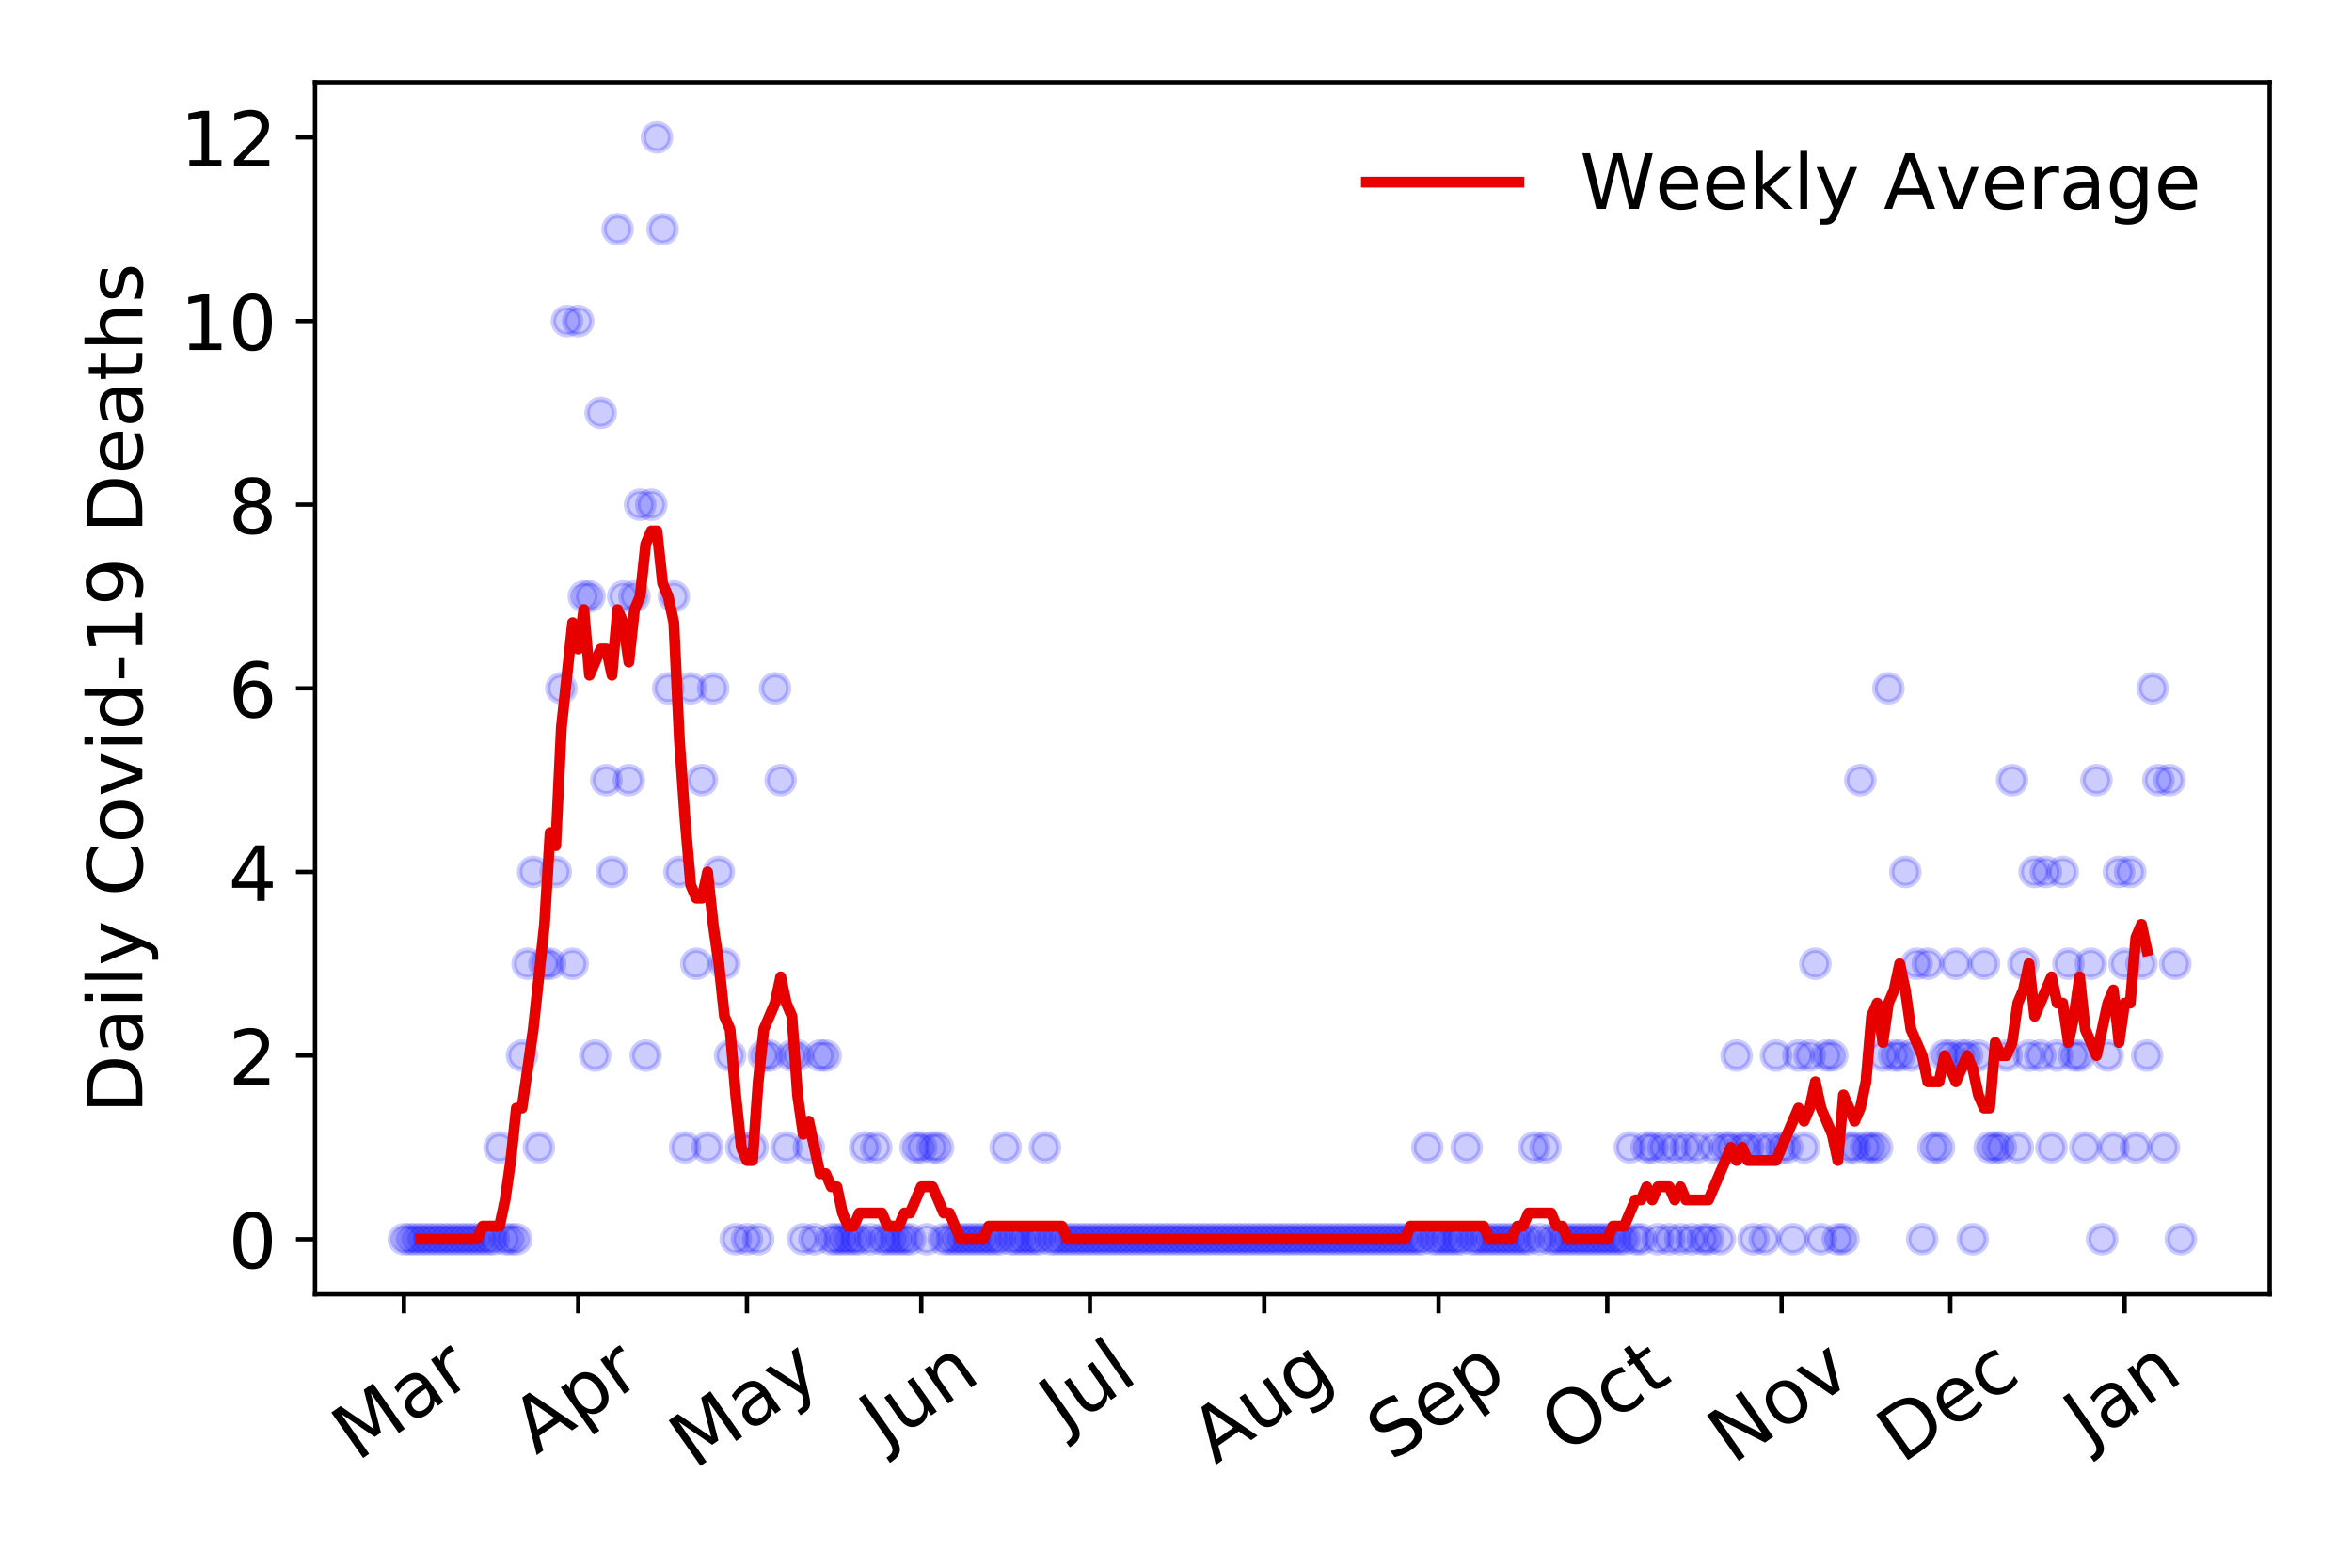 <?xml version="1.0" encoding="utf-8" standalone="no"?>
<!DOCTYPE svg PUBLIC "-//W3C//DTD SVG 1.1//EN"
  "http://www.w3.org/Graphics/SVG/1.1/DTD/svg11.dtd">
<!-- Created with matplotlib (https://matplotlib.org/) -->
<svg height="288pt" version="1.1" viewBox="0 0 432 288" width="432pt" xmlns="http://www.w3.org/2000/svg" xmlns:xlink="http://www.w3.org/1999/xlink">
 <defs>
  <style type="text/css">
*{stroke-linecap:butt;stroke-linejoin:round;}
  </style>
 </defs>
 <g id="figure_1">
  <g id="patch_1">
   <path d="M 0 288 
L 432 288 
L 432 0 
L 0 0 
z
" style="fill:#ffffff;"/>
  </g>
  <g id="axes_1">
   <g id="patch_2">
    <path d="M 57.87 237.778 
L 416.88 237.778 
L 416.88 15.12 
L 57.87 15.12 
z
" style="fill:#ffffff;"/>
   </g>
   <g id="matplotlib.axis_1">
    <g id="xtick_1">
     <g id="line2d_1">
      <defs>
       <path d="M 0 0 
L 0 3.5 
" id="m38f8b58b23" style="stroke:#000000;stroke-width:0.8;"/>
      </defs>
      <g>
       <use style="stroke:#000000;stroke-width:0.8;" x="74.189" xlink:href="#m38f8b58b23" y="237.778"/>
      </g>
     </g>
     <g id="text_1">
      <!-- Mar -->
      <defs>
       <path d="M 9.812 72.906 
L 24.516 72.906 
L 43.109 23.297 
L 61.812 72.906 
L 76.516 72.906 
L 76.516 0 
L 66.891 0 
L 66.891 64.016 
L 48.094 14.016 
L 38.188 14.016 
L 19.391 64.016 
L 19.391 0 
L 9.812 0 
z
" id="DejaVuSans-77"/>
       <path d="M 34.281 27.484 
Q 23.391 27.484 19.188 25 
Q 14.984 22.516 14.984 16.5 
Q 14.984 11.719 18.141 8.906 
Q 21.297 6.109 26.703 6.109 
Q 34.188 6.109 38.703 11.406 
Q 43.219 16.703 43.219 25.484 
L 43.219 27.484 
z
M 52.203 31.203 
L 52.203 0 
L 43.219 0 
L 43.219 8.297 
Q 40.141 3.328 35.547 0.953 
Q 30.953 -1.422 24.312 -1.422 
Q 15.922 -1.422 10.953 3.297 
Q 6 8.016 6 15.922 
Q 6 25.141 12.172 29.828 
Q 18.359 34.516 30.609 34.516 
L 43.219 34.516 
L 43.219 35.406 
Q 43.219 41.609 39.141 45 
Q 35.062 48.391 27.688 48.391 
Q 23 48.391 18.547 47.266 
Q 14.109 46.141 10.016 43.891 
L 10.016 52.203 
Q 14.938 54.109 19.578 55.047 
Q 24.219 56 28.609 56 
Q 40.484 56 46.344 49.844 
Q 52.203 43.703 52.203 31.203 
z
" id="DejaVuSans-97"/>
       <path d="M 41.109 46.297 
Q 39.594 47.172 37.812 47.578 
Q 36.031 48 33.891 48 
Q 26.266 48 22.188 43.047 
Q 18.109 38.094 18.109 28.812 
L 18.109 0 
L 9.078 0 
L 9.078 54.688 
L 18.109 54.688 
L 18.109 46.188 
Q 20.953 51.172 25.484 53.578 
Q 30.031 56 36.531 56 
Q 37.453 56 38.578 55.875 
Q 39.703 55.766 41.062 55.516 
z
" id="DejaVuSans-114"/>
      </defs>
      <g transform="translate(65.586 268.643)rotate(-35)scale(0.14 -0.14)">
       <use xlink:href="#DejaVuSans-77"/>
       <use x="86.279" xlink:href="#DejaVuSans-97"/>
       <use x="147.559" xlink:href="#DejaVuSans-114"/>
      </g>
     </g>
    </g>
    <g id="xtick_2">
     <g id="line2d_2">
      <g>
       <use style="stroke:#000000;stroke-width:0.8;" x="106.206" xlink:href="#m38f8b58b23" y="237.778"/>
      </g>
     </g>
     <g id="text_2">
      <!-- Apr -->
      <defs>
       <path d="M 34.188 63.188 
L 20.797 26.906 
L 47.609 26.906 
z
M 28.609 72.906 
L 39.797 72.906 
L 67.578 0 
L 57.328 0 
L 50.688 18.703 
L 17.828 18.703 
L 11.188 0 
L 0.781 0 
z
" id="DejaVuSans-65"/>
       <path d="M 18.109 8.203 
L 18.109 -20.797 
L 9.078 -20.797 
L 9.078 54.688 
L 18.109 54.688 
L 18.109 46.391 
Q 20.953 51.266 25.266 53.625 
Q 29.594 56 35.594 56 
Q 45.562 56 51.781 48.094 
Q 58.016 40.188 58.016 27.297 
Q 58.016 14.406 51.781 6.484 
Q 45.562 -1.422 35.594 -1.422 
Q 29.594 -1.422 25.266 0.953 
Q 20.953 3.328 18.109 8.203 
z
M 48.688 27.297 
Q 48.688 37.203 44.609 42.844 
Q 40.531 48.484 33.406 48.484 
Q 26.266 48.484 22.188 42.844 
Q 18.109 37.203 18.109 27.297 
Q 18.109 17.391 22.188 11.75 
Q 26.266 6.109 33.406 6.109 
Q 40.531 6.109 44.609 11.75 
Q 48.688 17.391 48.688 27.297 
z
" id="DejaVuSans-112"/>
      </defs>
      <g transform="translate(98.502 267.384)rotate(-35)scale(0.14 -0.14)">
       <use xlink:href="#DejaVuSans-65"/>
       <use x="68.408" xlink:href="#DejaVuSans-112"/>
       <use x="131.885" xlink:href="#DejaVuSans-114"/>
      </g>
     </g>
    </g>
    <g id="xtick_3">
     <g id="line2d_3">
      <g>
       <use style="stroke:#000000;stroke-width:0.8;" x="137.191" xlink:href="#m38f8b58b23" y="237.778"/>
      </g>
     </g>
     <g id="text_3">
      <!-- May -->
      <defs>
       <path d="M 32.172 -5.078 
Q 28.375 -14.844 24.75 -17.812 
Q 21.141 -20.797 15.094 -20.797 
L 7.906 -20.797 
L 7.906 -13.281 
L 13.188 -13.281 
Q 16.891 -13.281 18.938 -11.516 
Q 21 -9.766 23.484 -3.219 
L 25.094 0.875 
L 2.984 54.688 
L 12.5 54.688 
L 29.594 11.922 
L 46.688 54.688 
L 56.203 54.688 
z
" id="DejaVuSans-121"/>
      </defs>
      <g transform="translate(127.552 270.094)rotate(-35)scale(0.14 -0.14)">
       <use xlink:href="#DejaVuSans-77"/>
       <use x="86.279" xlink:href="#DejaVuSans-97"/>
       <use x="147.559" xlink:href="#DejaVuSans-121"/>
      </g>
     </g>
    </g>
    <g id="xtick_4">
     <g id="line2d_4">
      <g>
       <use style="stroke:#000000;stroke-width:0.8;" x="169.209" xlink:href="#m38f8b58b23" y="237.778"/>
      </g>
     </g>
     <g id="text_4">
      <!-- Jun -->
      <defs>
       <path d="M 9.812 72.906 
L 19.672 72.906 
L 19.672 5.078 
Q 19.672 -8.109 14.672 -14.062 
Q 9.672 -20.016 -1.422 -20.016 
L -5.172 -20.016 
L -5.172 -11.719 
L -2.094 -11.719 
Q 4.438 -11.719 7.125 -8.047 
Q 9.812 -4.391 9.812 5.078 
z
" id="DejaVuSans-74"/>
       <path d="M 8.5 21.578 
L 8.5 54.688 
L 17.484 54.688 
L 17.484 21.922 
Q 17.484 14.156 20.5 10.266 
Q 23.531 6.391 29.594 6.391 
Q 36.859 6.391 41.078 11.031 
Q 45.312 15.672 45.312 23.688 
L 45.312 54.688 
L 54.297 54.688 
L 54.297 0 
L 45.312 0 
L 45.312 8.406 
Q 42.047 3.422 37.719 1 
Q 33.406 -1.422 27.688 -1.422 
Q 18.266 -1.422 13.375 4.438 
Q 8.5 10.297 8.5 21.578 
z
M 31.109 56 
z
" id="DejaVuSans-117"/>
       <path d="M 54.891 33.016 
L 54.891 0 
L 45.906 0 
L 45.906 32.719 
Q 45.906 40.484 42.875 44.328 
Q 39.844 48.188 33.797 48.188 
Q 26.516 48.188 22.312 43.547 
Q 18.109 38.922 18.109 30.906 
L 18.109 0 
L 9.078 0 
L 9.078 54.688 
L 18.109 54.688 
L 18.109 46.188 
Q 21.344 51.125 25.703 53.562 
Q 30.078 56 35.797 56 
Q 45.219 56 50.047 50.172 
Q 54.891 44.344 54.891 33.016 
z
" id="DejaVuSans-110"/>
      </defs>
      <g transform="translate(162.465 266.039)rotate(-35)scale(0.14 -0.14)">
       <use xlink:href="#DejaVuSans-74"/>
       <use x="29.492" xlink:href="#DejaVuSans-117"/>
       <use x="92.871" xlink:href="#DejaVuSans-110"/>
      </g>
     </g>
    </g>
    <g id="xtick_5">
     <g id="line2d_5">
      <g>
       <use style="stroke:#000000;stroke-width:0.8;" x="200.193" xlink:href="#m38f8b58b23" y="237.778"/>
      </g>
     </g>
     <g id="text_5">
      <!-- Jul -->
      <defs>
       <path d="M 9.422 75.984 
L 18.406 75.984 
L 18.406 0 
L 9.422 0 
z
" id="DejaVuSans-108"/>
      </defs>
      <g transform="translate(195.491 263.181)rotate(-35)scale(0.14 -0.14)">
       <use xlink:href="#DejaVuSans-74"/>
       <use x="29.492" xlink:href="#DejaVuSans-117"/>
       <use x="92.871" xlink:href="#DejaVuSans-108"/>
      </g>
     </g>
    </g>
    <g id="xtick_6">
     <g id="line2d_6">
      <g>
       <use style="stroke:#000000;stroke-width:0.8;" x="232.211" xlink:href="#m38f8b58b23" y="237.778"/>
      </g>
     </g>
     <g id="text_6">
      <!-- Aug -->
      <defs>
       <path d="M 45.406 27.984 
Q 45.406 37.75 41.375 43.109 
Q 37.359 48.484 30.078 48.484 
Q 22.859 48.484 18.828 43.109 
Q 14.797 37.75 14.797 27.984 
Q 14.797 18.266 18.828 12.891 
Q 22.859 7.516 30.078 7.516 
Q 37.359 7.516 41.375 12.891 
Q 45.406 18.266 45.406 27.984 
z
M 54.391 6.781 
Q 54.391 -7.172 48.188 -13.984 
Q 42 -20.797 29.203 -20.797 
Q 24.469 -20.797 20.266 -20.094 
Q 16.062 -19.391 12.109 -17.922 
L 12.109 -9.188 
Q 16.062 -11.328 19.922 -12.344 
Q 23.781 -13.375 27.781 -13.375 
Q 36.625 -13.375 41.016 -8.766 
Q 45.406 -4.156 45.406 5.172 
L 45.406 9.625 
Q 42.625 4.781 38.281 2.391 
Q 33.938 0 27.875 0 
Q 17.828 0 11.672 7.656 
Q 5.516 15.328 5.516 27.984 
Q 5.516 40.672 11.672 48.328 
Q 17.828 56 27.875 56 
Q 33.938 56 38.281 53.609 
Q 42.625 51.219 45.406 46.391 
L 45.406 54.688 
L 54.391 54.688 
z
" id="DejaVuSans-103"/>
      </defs>
      <g transform="translate(223.23 269.172)rotate(-35)scale(0.14 -0.14)">
       <use xlink:href="#DejaVuSans-65"/>
       <use x="68.408" xlink:href="#DejaVuSans-117"/>
       <use x="131.787" xlink:href="#DejaVuSans-103"/>
      </g>
     </g>
    </g>
    <g id="xtick_7">
     <g id="line2d_7">
      <g>
       <use style="stroke:#000000;stroke-width:0.8;" x="264.228" xlink:href="#m38f8b58b23" y="237.778"/>
      </g>
     </g>
     <g id="text_7">
      <!-- Sep -->
      <defs>
       <path d="M 53.516 70.516 
L 53.516 60.891 
Q 47.906 63.578 42.922 64.891 
Q 37.938 66.219 33.297 66.219 
Q 25.25 66.219 20.875 63.094 
Q 16.5 59.969 16.5 54.203 
Q 16.5 49.359 19.406 46.891 
Q 22.312 44.438 30.422 42.922 
L 36.375 41.703 
Q 47.406 39.594 52.656 34.297 
Q 57.906 29 57.906 20.125 
Q 57.906 9.516 50.797 4.047 
Q 43.703 -1.422 29.984 -1.422 
Q 24.812 -1.422 18.969 -0.25 
Q 13.141 0.922 6.891 3.219 
L 6.891 13.375 
Q 12.891 10.016 18.656 8.297 
Q 24.422 6.594 29.984 6.594 
Q 38.422 6.594 43.016 9.906 
Q 47.609 13.234 47.609 19.391 
Q 47.609 24.75 44.312 27.781 
Q 41.016 30.812 33.5 32.328 
L 27.484 33.5 
Q 16.453 35.688 11.516 40.375 
Q 6.594 45.062 6.594 53.422 
Q 6.594 63.094 13.406 68.656 
Q 20.219 74.219 32.172 74.219 
Q 37.312 74.219 42.625 73.281 
Q 47.953 72.359 53.516 70.516 
z
" id="DejaVuSans-83"/>
       <path d="M 56.203 29.594 
L 56.203 25.203 
L 14.891 25.203 
Q 15.484 15.922 20.484 11.062 
Q 25.484 6.203 34.422 6.203 
Q 39.594 6.203 44.453 7.469 
Q 49.312 8.734 54.109 11.281 
L 54.109 2.781 
Q 49.266 0.734 44.188 -0.344 
Q 39.109 -1.422 33.891 -1.422 
Q 20.797 -1.422 13.156 6.188 
Q 5.516 13.812 5.516 26.812 
Q 5.516 40.234 12.766 48.109 
Q 20.016 56 32.328 56 
Q 43.359 56 49.781 48.891 
Q 56.203 41.797 56.203 29.594 
z
M 47.219 32.234 
Q 47.125 39.594 43.094 43.984 
Q 39.062 48.391 32.422 48.391 
Q 24.906 48.391 20.391 44.141 
Q 15.875 39.891 15.188 32.172 
z
" id="DejaVuSans-101"/>
      </defs>
      <g transform="translate(255.636 268.629)rotate(-35)scale(0.14 -0.14)">
       <use xlink:href="#DejaVuSans-83"/>
       <use x="63.477" xlink:href="#DejaVuSans-101"/>
       <use x="125" xlink:href="#DejaVuSans-112"/>
      </g>
     </g>
    </g>
    <g id="xtick_8">
     <g id="line2d_8">
      <g>
       <use style="stroke:#000000;stroke-width:0.8;" x="295.213" xlink:href="#m38f8b58b23" y="237.778"/>
      </g>
     </g>
     <g id="text_8">
      <!-- Oct -->
      <defs>
       <path d="M 39.406 66.219 
Q 28.656 66.219 22.328 58.203 
Q 16.016 50.203 16.016 36.375 
Q 16.016 22.609 22.328 14.594 
Q 28.656 6.594 39.406 6.594 
Q 50.141 6.594 56.422 14.594 
Q 62.703 22.609 62.703 36.375 
Q 62.703 50.203 56.422 58.203 
Q 50.141 66.219 39.406 66.219 
z
M 39.406 74.219 
Q 54.734 74.219 63.906 63.938 
Q 73.094 53.656 73.094 36.375 
Q 73.094 19.141 63.906 8.859 
Q 54.734 -1.422 39.406 -1.422 
Q 24.031 -1.422 14.812 8.828 
Q 5.609 19.094 5.609 36.375 
Q 5.609 53.656 14.812 63.938 
Q 24.031 74.219 39.406 74.219 
z
" id="DejaVuSans-79"/>
       <path d="M 48.781 52.594 
L 48.781 44.188 
Q 44.969 46.297 41.141 47.344 
Q 37.312 48.391 33.406 48.391 
Q 24.656 48.391 19.812 42.844 
Q 14.984 37.312 14.984 27.297 
Q 14.984 17.281 19.812 11.734 
Q 24.656 6.203 33.406 6.203 
Q 37.312 6.203 41.141 7.25 
Q 44.969 8.297 48.781 10.406 
L 48.781 2.094 
Q 45.016 0.344 40.984 -0.531 
Q 36.969 -1.422 32.422 -1.422 
Q 20.062 -1.422 12.781 6.344 
Q 5.516 14.109 5.516 27.297 
Q 5.516 40.672 12.859 48.328 
Q 20.219 56 33.016 56 
Q 37.156 56 41.109 55.141 
Q 45.062 54.297 48.781 52.594 
z
" id="DejaVuSans-99"/>
       <path d="M 18.312 70.219 
L 18.312 54.688 
L 36.812 54.688 
L 36.812 47.703 
L 18.312 47.703 
L 18.312 18.016 
Q 18.312 11.328 20.141 9.422 
Q 21.969 7.516 27.594 7.516 
L 36.812 7.516 
L 36.812 0 
L 27.594 0 
Q 17.188 0 13.234 3.875 
Q 9.281 7.766 9.281 18.016 
L 9.281 47.703 
L 2.688 47.703 
L 2.688 54.688 
L 9.281 54.688 
L 9.281 70.219 
z
" id="DejaVuSans-116"/>
      </defs>
      <g transform="translate(287.514 267.377)rotate(-35)scale(0.14 -0.14)">
       <use xlink:href="#DejaVuSans-79"/>
       <use x="78.711" xlink:href="#DejaVuSans-99"/>
       <use x="133.691" xlink:href="#DejaVuSans-116"/>
      </g>
     </g>
    </g>
    <g id="xtick_9">
     <g id="line2d_9">
      <g>
       <use style="stroke:#000000;stroke-width:0.8;" x="327.231" xlink:href="#m38f8b58b23" y="237.778"/>
      </g>
     </g>
     <g id="text_9">
      <!-- Nov -->
      <defs>
       <path d="M 9.812 72.906 
L 23.094 72.906 
L 55.422 11.922 
L 55.422 72.906 
L 64.984 72.906 
L 64.984 0 
L 51.703 0 
L 19.391 60.984 
L 19.391 0 
L 9.812 0 
z
" id="DejaVuSans-78"/>
       <path d="M 30.609 48.391 
Q 23.391 48.391 19.188 42.75 
Q 14.984 37.109 14.984 27.297 
Q 14.984 17.484 19.156 11.844 
Q 23.344 6.203 30.609 6.203 
Q 37.797 6.203 41.984 11.859 
Q 46.188 17.531 46.188 27.297 
Q 46.188 37.016 41.984 42.703 
Q 37.797 48.391 30.609 48.391 
z
M 30.609 56 
Q 42.328 56 49.016 48.375 
Q 55.719 40.766 55.719 27.297 
Q 55.719 13.875 49.016 6.219 
Q 42.328 -1.422 30.609 -1.422 
Q 18.844 -1.422 12.172 6.219 
Q 5.516 13.875 5.516 27.297 
Q 5.516 40.766 12.172 48.375 
Q 18.844 56 30.609 56 
z
" id="DejaVuSans-111"/>
       <path d="M 2.984 54.688 
L 12.5 54.688 
L 29.594 8.797 
L 46.688 54.688 
L 56.203 54.688 
L 35.688 0 
L 23.484 0 
z
" id="DejaVuSans-118"/>
      </defs>
      <g transform="translate(318.254 269.166)rotate(-35)scale(0.14 -0.14)">
       <use xlink:href="#DejaVuSans-78"/>
       <use x="74.805" xlink:href="#DejaVuSans-111"/>
       <use x="135.986" xlink:href="#DejaVuSans-118"/>
      </g>
     </g>
    </g>
    <g id="xtick_10">
     <g id="line2d_10">
      <g>
       <use style="stroke:#000000;stroke-width:0.8;" x="358.216" xlink:href="#m38f8b58b23" y="237.778"/>
      </g>
     </g>
     <g id="text_10">
      <!-- Dec -->
      <defs>
       <path d="M 19.672 64.797 
L 19.672 8.109 
L 31.594 8.109 
Q 46.688 8.109 53.688 14.938 
Q 60.688 21.781 60.688 36.531 
Q 60.688 51.172 53.688 57.984 
Q 46.688 64.797 31.594 64.797 
z
M 9.812 72.906 
L 30.078 72.906 
Q 51.266 72.906 61.172 64.094 
Q 71.094 55.281 71.094 36.531 
Q 71.094 17.672 61.125 8.828 
Q 51.172 0 30.078 0 
L 9.812 0 
z
" id="DejaVuSans-68"/>
      </defs>
      <g transform="translate(349.335 269.032)rotate(-35)scale(0.14 -0.14)">
       <use xlink:href="#DejaVuSans-68"/>
       <use x="77.002" xlink:href="#DejaVuSans-101"/>
       <use x="138.525" xlink:href="#DejaVuSans-99"/>
      </g>
     </g>
    </g>
    <g id="xtick_11">
     <g id="line2d_11">
      <g>
       <use style="stroke:#000000;stroke-width:0.8;" x="390.233" xlink:href="#m38f8b58b23" y="237.778"/>
      </g>
     </g>
     <g id="text_11">
      <!-- Jan -->
      <g transform="translate(383.609 265.871)rotate(-35)scale(0.14 -0.14)">
       <use xlink:href="#DejaVuSans-74"/>
       <use x="29.492" xlink:href="#DejaVuSans-97"/>
       <use x="90.771" xlink:href="#DejaVuSans-110"/>
      </g>
     </g>
    </g>
   </g>
   <g id="matplotlib.axis_2">
    <g id="ytick_1">
     <g id="line2d_12">
      <defs>
       <path d="M 0 0 
L -3.5 0 
" id="m0056494471" style="stroke:#000000;stroke-width:0.8;"/>
      </defs>
      <g>
       <use style="stroke:#000000;stroke-width:0.8;" x="57.87" xlink:href="#m0056494471" y="227.657"/>
      </g>
     </g>
     <g id="text_12">
      <!-- 0 -->
      <defs>
       <path d="M 31.781 66.406 
Q 24.172 66.406 20.328 58.906 
Q 16.5 51.422 16.5 36.375 
Q 16.5 21.391 20.328 13.891 
Q 24.172 6.391 31.781 6.391 
Q 39.453 6.391 43.281 13.891 
Q 47.125 21.391 47.125 36.375 
Q 47.125 51.422 43.281 58.906 
Q 39.453 66.406 31.781 66.406 
z
M 31.781 74.219 
Q 44.047 74.219 50.516 64.516 
Q 56.984 54.828 56.984 36.375 
Q 56.984 17.969 50.516 8.266 
Q 44.047 -1.422 31.781 -1.422 
Q 19.531 -1.422 13.062 8.266 
Q 6.594 17.969 6.594 36.375 
Q 6.594 54.828 13.062 64.516 
Q 19.531 74.219 31.781 74.219 
z
" id="DejaVuSans-48"/>
      </defs>
      <g transform="translate(41.962 232.976)scale(0.14 -0.14)">
       <use xlink:href="#DejaVuSans-48"/>
      </g>
     </g>
    </g>
    <g id="ytick_2">
     <g id="line2d_13">
      <g>
       <use style="stroke:#000000;stroke-width:0.8;" x="57.87" xlink:href="#m0056494471" y="193.921"/>
      </g>
     </g>
     <g id="text_13">
      <!-- 2 -->
      <defs>
       <path d="M 19.188 8.297 
L 53.609 8.297 
L 53.609 0 
L 7.328 0 
L 7.328 8.297 
Q 12.938 14.109 22.625 23.891 
Q 32.328 33.688 34.812 36.531 
Q 39.547 41.844 41.422 45.531 
Q 43.312 49.219 43.312 52.781 
Q 43.312 58.594 39.234 62.25 
Q 35.156 65.922 28.609 65.922 
Q 23.969 65.922 18.812 64.312 
Q 13.672 62.703 7.812 59.422 
L 7.812 69.391 
Q 13.766 71.781 18.938 73 
Q 24.125 74.219 28.422 74.219 
Q 39.75 74.219 46.484 68.547 
Q 53.219 62.891 53.219 53.422 
Q 53.219 48.922 51.531 44.891 
Q 49.859 40.875 45.406 35.406 
Q 44.188 33.984 37.641 27.219 
Q 31.109 20.453 19.188 8.297 
z
" id="DejaVuSans-50"/>
      </defs>
      <g transform="translate(41.962 199.24)scale(0.14 -0.14)">
       <use xlink:href="#DejaVuSans-50"/>
      </g>
     </g>
    </g>
    <g id="ytick_3">
     <g id="line2d_14">
      <g>
       <use style="stroke:#000000;stroke-width:0.8;" x="57.87" xlink:href="#m0056494471" y="160.185"/>
      </g>
     </g>
     <g id="text_14">
      <!-- 4 -->
      <defs>
       <path d="M 37.797 64.312 
L 12.891 25.391 
L 37.797 25.391 
z
M 35.203 72.906 
L 47.609 72.906 
L 47.609 25.391 
L 58.016 25.391 
L 58.016 17.188 
L 47.609 17.188 
L 47.609 0 
L 37.797 0 
L 37.797 17.188 
L 4.891 17.188 
L 4.891 26.703 
z
" id="DejaVuSans-52"/>
      </defs>
      <g transform="translate(41.962 165.504)scale(0.14 -0.14)">
       <use xlink:href="#DejaVuSans-52"/>
      </g>
     </g>
    </g>
    <g id="ytick_4">
     <g id="line2d_15">
      <g>
       <use style="stroke:#000000;stroke-width:0.8;" x="57.87" xlink:href="#m0056494471" y="126.449"/>
      </g>
     </g>
     <g id="text_15">
      <!-- 6 -->
      <defs>
       <path d="M 33.016 40.375 
Q 26.375 40.375 22.484 35.828 
Q 18.609 31.297 18.609 23.391 
Q 18.609 15.531 22.484 10.953 
Q 26.375 6.391 33.016 6.391 
Q 39.656 6.391 43.531 10.953 
Q 47.406 15.531 47.406 23.391 
Q 47.406 31.297 43.531 35.828 
Q 39.656 40.375 33.016 40.375 
z
M 52.594 71.297 
L 52.594 62.312 
Q 48.875 64.062 45.094 64.984 
Q 41.312 65.922 37.594 65.922 
Q 27.828 65.922 22.672 59.328 
Q 17.531 52.734 16.797 39.406 
Q 19.672 43.656 24.016 45.922 
Q 28.375 48.188 33.594 48.188 
Q 44.578 48.188 50.953 41.516 
Q 57.328 34.859 57.328 23.391 
Q 57.328 12.156 50.688 5.359 
Q 44.047 -1.422 33.016 -1.422 
Q 20.359 -1.422 13.672 8.266 
Q 6.984 17.969 6.984 36.375 
Q 6.984 53.656 15.188 63.938 
Q 23.391 74.219 37.203 74.219 
Q 40.922 74.219 44.703 73.484 
Q 48.484 72.75 52.594 71.297 
z
" id="DejaVuSans-54"/>
      </defs>
      <g transform="translate(41.962 131.768)scale(0.14 -0.14)">
       <use xlink:href="#DejaVuSans-54"/>
      </g>
     </g>
    </g>
    <g id="ytick_5">
     <g id="line2d_16">
      <g>
       <use style="stroke:#000000;stroke-width:0.8;" x="57.87" xlink:href="#m0056494471" y="92.713"/>
      </g>
     </g>
     <g id="text_16">
      <!-- 8 -->
      <defs>
       <path d="M 31.781 34.625 
Q 24.75 34.625 20.719 30.859 
Q 16.703 27.094 16.703 20.516 
Q 16.703 13.922 20.719 10.156 
Q 24.75 6.391 31.781 6.391 
Q 38.812 6.391 42.859 10.172 
Q 46.922 13.969 46.922 20.516 
Q 46.922 27.094 42.891 30.859 
Q 38.875 34.625 31.781 34.625 
z
M 21.922 38.812 
Q 15.578 40.375 12.031 44.719 
Q 8.5 49.078 8.5 55.328 
Q 8.5 64.062 14.719 69.141 
Q 20.953 74.219 31.781 74.219 
Q 42.672 74.219 48.875 69.141 
Q 55.078 64.062 55.078 55.328 
Q 55.078 49.078 51.531 44.719 
Q 48 40.375 41.703 38.812 
Q 48.828 37.156 52.797 32.312 
Q 56.781 27.484 56.781 20.516 
Q 56.781 9.906 50.312 4.234 
Q 43.844 -1.422 31.781 -1.422 
Q 19.734 -1.422 13.25 4.234 
Q 6.781 9.906 6.781 20.516 
Q 6.781 27.484 10.781 32.312 
Q 14.797 37.156 21.922 38.812 
z
M 18.312 54.391 
Q 18.312 48.734 21.844 45.562 
Q 25.391 42.391 31.781 42.391 
Q 38.141 42.391 41.719 45.562 
Q 45.312 48.734 45.312 54.391 
Q 45.312 60.062 41.719 63.234 
Q 38.141 66.406 31.781 66.406 
Q 25.391 66.406 21.844 63.234 
Q 18.312 60.062 18.312 54.391 
z
" id="DejaVuSans-56"/>
      </defs>
      <g transform="translate(41.962 98.032)scale(0.14 -0.14)">
       <use xlink:href="#DejaVuSans-56"/>
      </g>
     </g>
    </g>
    <g id="ytick_6">
     <g id="line2d_17">
      <g>
       <use style="stroke:#000000;stroke-width:0.8;" x="57.87" xlink:href="#m0056494471" y="58.977"/>
      </g>
     </g>
     <g id="text_17">
      <!-- 10 -->
      <defs>
       <path d="M 12.406 8.297 
L 28.516 8.297 
L 28.516 63.922 
L 10.984 60.406 
L 10.984 69.391 
L 28.422 72.906 
L 38.281 72.906 
L 38.281 8.297 
L 54.391 8.297 
L 54.391 0 
L 12.406 0 
z
" id="DejaVuSans-49"/>
      </defs>
      <g transform="translate(33.055 64.296)scale(0.14 -0.14)">
       <use xlink:href="#DejaVuSans-49"/>
       <use x="63.623" xlink:href="#DejaVuSans-48"/>
      </g>
     </g>
    </g>
    <g id="ytick_7">
     <g id="line2d_18">
      <g>
       <use style="stroke:#000000;stroke-width:0.8;" x="57.87" xlink:href="#m0056494471" y="25.241"/>
      </g>
     </g>
     <g id="text_18">
      <!-- 12 -->
      <g transform="translate(33.055 30.56)scale(0.14 -0.14)">
       <use xlink:href="#DejaVuSans-49"/>
       <use x="63.623" xlink:href="#DejaVuSans-50"/>
      </g>
     </g>
    </g>
    <g id="text_19">
     <!-- Daily Covid-19 Deaths -->
     <defs>
      <path d="M 9.422 54.688 
L 18.406 54.688 
L 18.406 0 
L 9.422 0 
z
M 9.422 75.984 
L 18.406 75.984 
L 18.406 64.594 
L 9.422 64.594 
z
" id="DejaVuSans-105"/>
      <path id="DejaVuSans-32"/>
      <path d="M 64.406 67.281 
L 64.406 56.891 
Q 59.422 61.531 53.781 63.812 
Q 48.141 66.109 41.797 66.109 
Q 29.297 66.109 22.656 58.469 
Q 16.016 50.828 16.016 36.375 
Q 16.016 21.969 22.656 14.328 
Q 29.297 6.688 41.797 6.688 
Q 48.141 6.688 53.781 8.984 
Q 59.422 11.281 64.406 15.922 
L 64.406 5.609 
Q 59.234 2.094 53.438 0.328 
Q 47.656 -1.422 41.219 -1.422 
Q 24.656 -1.422 15.125 8.703 
Q 5.609 18.844 5.609 36.375 
Q 5.609 53.953 15.125 64.078 
Q 24.656 74.219 41.219 74.219 
Q 47.75 74.219 53.531 72.484 
Q 59.328 70.75 64.406 67.281 
z
" id="DejaVuSans-67"/>
      <path d="M 45.406 46.391 
L 45.406 75.984 
L 54.391 75.984 
L 54.391 0 
L 45.406 0 
L 45.406 8.203 
Q 42.578 3.328 38.25 0.953 
Q 33.938 -1.422 27.875 -1.422 
Q 17.969 -1.422 11.734 6.484 
Q 5.516 14.406 5.516 27.297 
Q 5.516 40.188 11.734 48.094 
Q 17.969 56 27.875 56 
Q 33.938 56 38.25 53.625 
Q 42.578 51.266 45.406 46.391 
z
M 14.797 27.297 
Q 14.797 17.391 18.875 11.75 
Q 22.953 6.109 30.078 6.109 
Q 37.203 6.109 41.297 11.75 
Q 45.406 17.391 45.406 27.297 
Q 45.406 37.203 41.297 42.844 
Q 37.203 48.484 30.078 48.484 
Q 22.953 48.484 18.875 42.844 
Q 14.797 37.203 14.797 27.297 
z
" id="DejaVuSans-100"/>
      <path d="M 4.891 31.391 
L 31.203 31.391 
L 31.203 23.391 
L 4.891 23.391 
z
" id="DejaVuSans-45"/>
      <path d="M 10.984 1.516 
L 10.984 10.5 
Q 14.703 8.734 18.5 7.812 
Q 22.312 6.891 25.984 6.891 
Q 35.75 6.891 40.891 13.453 
Q 46.047 20.016 46.781 33.406 
Q 43.953 29.203 39.594 26.953 
Q 35.25 24.703 29.984 24.703 
Q 19.047 24.703 12.672 31.312 
Q 6.297 37.938 6.297 49.422 
Q 6.297 60.641 12.938 67.422 
Q 19.578 74.219 30.609 74.219 
Q 43.266 74.219 49.922 64.516 
Q 56.594 54.828 56.594 36.375 
Q 56.594 19.141 48.406 8.859 
Q 40.234 -1.422 26.422 -1.422 
Q 22.703 -1.422 18.891 -0.688 
Q 15.094 0.047 10.984 1.516 
z
M 30.609 32.422 
Q 37.25 32.422 41.125 36.953 
Q 45.016 41.5 45.016 49.422 
Q 45.016 57.281 41.125 61.844 
Q 37.25 66.406 30.609 66.406 
Q 23.969 66.406 20.094 61.844 
Q 16.219 57.281 16.219 49.422 
Q 16.219 41.5 20.094 36.953 
Q 23.969 32.422 30.609 32.422 
z
" id="DejaVuSans-57"/>
      <path d="M 54.891 33.016 
L 54.891 0 
L 45.906 0 
L 45.906 32.719 
Q 45.906 40.484 42.875 44.328 
Q 39.844 48.188 33.797 48.188 
Q 26.516 48.188 22.312 43.547 
Q 18.109 38.922 18.109 30.906 
L 18.109 0 
L 9.078 0 
L 9.078 75.984 
L 18.109 75.984 
L 18.109 46.188 
Q 21.344 51.125 25.703 53.562 
Q 30.078 56 35.797 56 
Q 45.219 56 50.047 50.172 
Q 54.891 44.344 54.891 33.016 
z
" id="DejaVuSans-104"/>
      <path d="M 44.281 53.078 
L 44.281 44.578 
Q 40.484 46.531 36.375 47.5 
Q 32.281 48.484 27.875 48.484 
Q 21.188 48.484 17.844 46.438 
Q 14.5 44.391 14.5 40.281 
Q 14.5 37.156 16.891 35.375 
Q 19.281 33.594 26.516 31.984 
L 29.594 31.297 
Q 39.156 29.25 43.188 25.516 
Q 47.219 21.781 47.219 15.094 
Q 47.219 7.469 41.188 3.016 
Q 35.156 -1.422 24.609 -1.422 
Q 20.219 -1.422 15.453 -0.562 
Q 10.688 0.297 5.422 2 
L 5.422 11.281 
Q 10.406 8.688 15.234 7.391 
Q 20.062 6.109 24.812 6.109 
Q 31.156 6.109 34.562 8.281 
Q 37.984 10.453 37.984 14.406 
Q 37.984 18.062 35.516 20.016 
Q 33.062 21.969 24.703 23.781 
L 21.578 24.516 
Q 13.234 26.266 9.516 29.906 
Q 5.812 33.547 5.812 39.891 
Q 5.812 47.609 11.281 51.797 
Q 16.75 56 26.812 56 
Q 31.781 56 36.172 55.266 
Q 40.578 54.547 44.281 53.078 
z
" id="DejaVuSans-115"/>
     </defs>
     <g transform="translate(26.143 204.56)rotate(-90)scale(0.14 -0.14)">
      <use xlink:href="#DejaVuSans-68"/>
      <use x="77.002" xlink:href="#DejaVuSans-97"/>
      <use x="138.281" xlink:href="#DejaVuSans-105"/>
      <use x="166.064" xlink:href="#DejaVuSans-108"/>
      <use x="193.848" xlink:href="#DejaVuSans-121"/>
      <use x="253.027" xlink:href="#DejaVuSans-32"/>
      <use x="284.814" xlink:href="#DejaVuSans-67"/>
      <use x="354.639" xlink:href="#DejaVuSans-111"/>
      <use x="415.82" xlink:href="#DejaVuSans-118"/>
      <use x="475" xlink:href="#DejaVuSans-105"/>
      <use x="502.783" xlink:href="#DejaVuSans-100"/>
      <use x="566.26" xlink:href="#DejaVuSans-45"/>
      <use x="602.344" xlink:href="#DejaVuSans-49"/>
      <use x="665.967" xlink:href="#DejaVuSans-57"/>
      <use x="729.59" xlink:href="#DejaVuSans-32"/>
      <use x="761.377" xlink:href="#DejaVuSans-68"/>
      <use x="838.379" xlink:href="#DejaVuSans-101"/>
      <use x="899.902" xlink:href="#DejaVuSans-97"/>
      <use x="961.182" xlink:href="#DejaVuSans-116"/>
      <use x="1000.391" xlink:href="#DejaVuSans-104"/>
      <use x="1063.77" xlink:href="#DejaVuSans-115"/>
     </g>
    </g>
   </g>
   <g id="line2d_19">
    <defs>
     <path d="M 0 2.5 
C 0.663 2.5 1.299 2.237 1.768 1.768 
C 2.237 1.299 2.5 0.663 2.5 0 
C 2.5 -0.663 2.237 -1.299 1.768 -1.768 
C 1.299 -2.237 0.663 -2.5 0 -2.5 
C -0.663 -2.5 -1.299 -2.237 -1.768 -1.768 
C -2.237 -1.299 -2.5 -0.663 -2.5 0 
C -2.5 0.663 -2.237 1.299 -1.768 1.768 
C -1.299 2.237 -0.663 2.5 0 2.5 
z
" id="m8b31d886c4" style="stroke:#0000ff;stroke-opacity:0.2;"/>
    </defs>
    <g clip-path="url(#p213325894e)">
     <use style="fill:#0000ff;fill-opacity:0.2;stroke:#0000ff;stroke-opacity:0.2;" x="74.189" xlink:href="#m8b31d886c4" y="227.657"/>
     <use style="fill:#0000ff;fill-opacity:0.2;stroke:#0000ff;stroke-opacity:0.2;" x="75.221" xlink:href="#m8b31d886c4" y="227.657"/>
     <use style="fill:#0000ff;fill-opacity:0.2;stroke:#0000ff;stroke-opacity:0.2;" x="76.254" xlink:href="#m8b31d886c4" y="227.657"/>
     <use style="fill:#0000ff;fill-opacity:0.2;stroke:#0000ff;stroke-opacity:0.2;" x="77.287" xlink:href="#m8b31d886c4" y="227.657"/>
     <use style="fill:#0000ff;fill-opacity:0.2;stroke:#0000ff;stroke-opacity:0.2;" x="78.32" xlink:href="#m8b31d886c4" y="227.657"/>
     <use style="fill:#0000ff;fill-opacity:0.2;stroke:#0000ff;stroke-opacity:0.2;" x="79.353" xlink:href="#m8b31d886c4" y="227.657"/>
     <use style="fill:#0000ff;fill-opacity:0.2;stroke:#0000ff;stroke-opacity:0.2;" x="80.386" xlink:href="#m8b31d886c4" y="227.657"/>
     <use style="fill:#0000ff;fill-opacity:0.2;stroke:#0000ff;stroke-opacity:0.2;" x="81.418" xlink:href="#m8b31d886c4" y="227.657"/>
     <use style="fill:#0000ff;fill-opacity:0.2;stroke:#0000ff;stroke-opacity:0.2;" x="82.451" xlink:href="#m8b31d886c4" y="227.657"/>
     <use style="fill:#0000ff;fill-opacity:0.2;stroke:#0000ff;stroke-opacity:0.2;" x="83.484" xlink:href="#m8b31d886c4" y="227.657"/>
     <use style="fill:#0000ff;fill-opacity:0.2;stroke:#0000ff;stroke-opacity:0.2;" x="84.517" xlink:href="#m8b31d886c4" y="227.657"/>
     <use style="fill:#0000ff;fill-opacity:0.2;stroke:#0000ff;stroke-opacity:0.2;" x="85.55" xlink:href="#m8b31d886c4" y="227.657"/>
     <use style="fill:#0000ff;fill-opacity:0.2;stroke:#0000ff;stroke-opacity:0.2;" x="86.583" xlink:href="#m8b31d886c4" y="227.657"/>
     <use style="fill:#0000ff;fill-opacity:0.2;stroke:#0000ff;stroke-opacity:0.2;" x="87.615" xlink:href="#m8b31d886c4" y="227.657"/>
     <use style="fill:#0000ff;fill-opacity:0.2;stroke:#0000ff;stroke-opacity:0.2;" x="88.648" xlink:href="#m8b31d886c4" y="227.657"/>
     <use style="fill:#0000ff;fill-opacity:0.2;stroke:#0000ff;stroke-opacity:0.2;" x="89.681" xlink:href="#m8b31d886c4" y="227.657"/>
     <use style="fill:#0000ff;fill-opacity:0.2;stroke:#0000ff;stroke-opacity:0.2;" x="90.714" xlink:href="#m8b31d886c4" y="227.657"/>
     <use style="fill:#0000ff;fill-opacity:0.2;stroke:#0000ff;stroke-opacity:0.2;" x="91.747" xlink:href="#m8b31d886c4" y="210.789"/>
     <use style="fill:#0000ff;fill-opacity:0.2;stroke:#0000ff;stroke-opacity:0.2;" x="92.779" xlink:href="#m8b31d886c4" y="227.657"/>
     <use style="fill:#0000ff;fill-opacity:0.2;stroke:#0000ff;stroke-opacity:0.2;" x="93.812" xlink:href="#m8b31d886c4" y="227.657"/>
     <use style="fill:#0000ff;fill-opacity:0.2;stroke:#0000ff;stroke-opacity:0.2;" x="94.845" xlink:href="#m8b31d886c4" y="227.657"/>
     <use style="fill:#0000ff;fill-opacity:0.2;stroke:#0000ff;stroke-opacity:0.2;" x="95.878" xlink:href="#m8b31d886c4" y="193.921"/>
     <use style="fill:#0000ff;fill-opacity:0.2;stroke:#0000ff;stroke-opacity:0.2;" x="96.911" xlink:href="#m8b31d886c4" y="177.053"/>
     <use style="fill:#0000ff;fill-opacity:0.2;stroke:#0000ff;stroke-opacity:0.2;" x="97.944" xlink:href="#m8b31d886c4" y="160.185"/>
     <use style="fill:#0000ff;fill-opacity:0.2;stroke:#0000ff;stroke-opacity:0.2;" x="98.976" xlink:href="#m8b31d886c4" y="210.789"/>
     <use style="fill:#0000ff;fill-opacity:0.2;stroke:#0000ff;stroke-opacity:0.2;" x="100.009" xlink:href="#m8b31d886c4" y="177.053"/>
     <use style="fill:#0000ff;fill-opacity:0.2;stroke:#0000ff;stroke-opacity:0.2;" x="101.042" xlink:href="#m8b31d886c4" y="177.053"/>
     <use style="fill:#0000ff;fill-opacity:0.2;stroke:#0000ff;stroke-opacity:0.2;" x="102.075" xlink:href="#m8b31d886c4" y="160.185"/>
     <use style="fill:#0000ff;fill-opacity:0.2;stroke:#0000ff;stroke-opacity:0.2;" x="103.108" xlink:href="#m8b31d886c4" y="126.449"/>
     <use style="fill:#0000ff;fill-opacity:0.2;stroke:#0000ff;stroke-opacity:0.2;" x="104.141" xlink:href="#m8b31d886c4" y="58.977"/>
     <use style="fill:#0000ff;fill-opacity:0.2;stroke:#0000ff;stroke-opacity:0.2;" x="105.173" xlink:href="#m8b31d886c4" y="177.053"/>
     <use style="fill:#0000ff;fill-opacity:0.2;stroke:#0000ff;stroke-opacity:0.2;" x="106.206" xlink:href="#m8b31d886c4" y="58.977"/>
     <use style="fill:#0000ff;fill-opacity:0.2;stroke:#0000ff;stroke-opacity:0.2;" x="107.239" xlink:href="#m8b31d886c4" y="109.581"/>
     <use style="fill:#0000ff;fill-opacity:0.2;stroke:#0000ff;stroke-opacity:0.2;" x="108.272" xlink:href="#m8b31d886c4" y="109.581"/>
     <use style="fill:#0000ff;fill-opacity:0.2;stroke:#0000ff;stroke-opacity:0.2;" x="109.305" xlink:href="#m8b31d886c4" y="193.921"/>
     <use style="fill:#0000ff;fill-opacity:0.2;stroke:#0000ff;stroke-opacity:0.2;" x="110.338" xlink:href="#m8b31d886c4" y="75.845"/>
     <use style="fill:#0000ff;fill-opacity:0.2;stroke:#0000ff;stroke-opacity:0.2;" x="111.37" xlink:href="#m8b31d886c4" y="143.317"/>
     <use style="fill:#0000ff;fill-opacity:0.2;stroke:#0000ff;stroke-opacity:0.2;" x="112.403" xlink:href="#m8b31d886c4" y="160.185"/>
     <use style="fill:#0000ff;fill-opacity:0.2;stroke:#0000ff;stroke-opacity:0.2;" x="113.436" xlink:href="#m8b31d886c4" y="42.109"/>
     <use style="fill:#0000ff;fill-opacity:0.2;stroke:#0000ff;stroke-opacity:0.2;" x="114.469" xlink:href="#m8b31d886c4" y="109.581"/>
     <use style="fill:#0000ff;fill-opacity:0.2;stroke:#0000ff;stroke-opacity:0.2;" x="115.502" xlink:href="#m8b31d886c4" y="143.317"/>
     <use style="fill:#0000ff;fill-opacity:0.2;stroke:#0000ff;stroke-opacity:0.2;" x="116.534" xlink:href="#m8b31d886c4" y="109.581"/>
     <use style="fill:#0000ff;fill-opacity:0.2;stroke:#0000ff;stroke-opacity:0.2;" x="117.567" xlink:href="#m8b31d886c4" y="92.713"/>
     <use style="fill:#0000ff;fill-opacity:0.2;stroke:#0000ff;stroke-opacity:0.2;" x="118.6" xlink:href="#m8b31d886c4" y="193.921"/>
     <use style="fill:#0000ff;fill-opacity:0.2;stroke:#0000ff;stroke-opacity:0.2;" x="119.633" xlink:href="#m8b31d886c4" y="92.713"/>
     <use style="fill:#0000ff;fill-opacity:0.2;stroke:#0000ff;stroke-opacity:0.2;" x="120.666" xlink:href="#m8b31d886c4" y="25.241"/>
     <use style="fill:#0000ff;fill-opacity:0.2;stroke:#0000ff;stroke-opacity:0.2;" x="121.699" xlink:href="#m8b31d886c4" y="42.109"/>
     <use style="fill:#0000ff;fill-opacity:0.2;stroke:#0000ff;stroke-opacity:0.2;" x="122.731" xlink:href="#m8b31d886c4" y="126.449"/>
     <use style="fill:#0000ff;fill-opacity:0.2;stroke:#0000ff;stroke-opacity:0.2;" x="123.764" xlink:href="#m8b31d886c4" y="109.581"/>
     <use style="fill:#0000ff;fill-opacity:0.2;stroke:#0000ff;stroke-opacity:0.2;" x="124.797" xlink:href="#m8b31d886c4" y="160.185"/>
     <use style="fill:#0000ff;fill-opacity:0.2;stroke:#0000ff;stroke-opacity:0.2;" x="125.83" xlink:href="#m8b31d886c4" y="210.789"/>
     <use style="fill:#0000ff;fill-opacity:0.2;stroke:#0000ff;stroke-opacity:0.2;" x="126.863" xlink:href="#m8b31d886c4" y="126.449"/>
     <use style="fill:#0000ff;fill-opacity:0.2;stroke:#0000ff;stroke-opacity:0.2;" x="127.896" xlink:href="#m8b31d886c4" y="177.053"/>
     <use style="fill:#0000ff;fill-opacity:0.2;stroke:#0000ff;stroke-opacity:0.2;" x="128.928" xlink:href="#m8b31d886c4" y="143.317"/>
     <use style="fill:#0000ff;fill-opacity:0.2;stroke:#0000ff;stroke-opacity:0.2;" x="129.961" xlink:href="#m8b31d886c4" y="210.789"/>
     <use style="fill:#0000ff;fill-opacity:0.2;stroke:#0000ff;stroke-opacity:0.2;" x="130.994" xlink:href="#m8b31d886c4" y="126.449"/>
     <use style="fill:#0000ff;fill-opacity:0.2;stroke:#0000ff;stroke-opacity:0.2;" x="132.027" xlink:href="#m8b31d886c4" y="160.185"/>
     <use style="fill:#0000ff;fill-opacity:0.2;stroke:#0000ff;stroke-opacity:0.2;" x="133.06" xlink:href="#m8b31d886c4" y="177.053"/>
     <use style="fill:#0000ff;fill-opacity:0.2;stroke:#0000ff;stroke-opacity:0.2;" x="134.092" xlink:href="#m8b31d886c4" y="193.921"/>
     <use style="fill:#0000ff;fill-opacity:0.2;stroke:#0000ff;stroke-opacity:0.2;" x="135.125" xlink:href="#m8b31d886c4" y="227.657"/>
     <use style="fill:#0000ff;fill-opacity:0.2;stroke:#0000ff;stroke-opacity:0.2;" x="136.158" xlink:href="#m8b31d886c4" y="210.789"/>
     <use style="fill:#0000ff;fill-opacity:0.2;stroke:#0000ff;stroke-opacity:0.2;" x="137.191" xlink:href="#m8b31d886c4" y="227.657"/>
     <use style="fill:#0000ff;fill-opacity:0.2;stroke:#0000ff;stroke-opacity:0.2;" x="138.224" xlink:href="#m8b31d886c4" y="210.789"/>
     <use style="fill:#0000ff;fill-opacity:0.2;stroke:#0000ff;stroke-opacity:0.2;" x="139.257" xlink:href="#m8b31d886c4" y="227.657"/>
     <use style="fill:#0000ff;fill-opacity:0.2;stroke:#0000ff;stroke-opacity:0.2;" x="140.289" xlink:href="#m8b31d886c4" y="193.921"/>
     <use style="fill:#0000ff;fill-opacity:0.2;stroke:#0000ff;stroke-opacity:0.2;" x="141.322" xlink:href="#m8b31d886c4" y="193.921"/>
     <use style="fill:#0000ff;fill-opacity:0.2;stroke:#0000ff;stroke-opacity:0.2;" x="142.355" xlink:href="#m8b31d886c4" y="126.449"/>
     <use style="fill:#0000ff;fill-opacity:0.2;stroke:#0000ff;stroke-opacity:0.2;" x="143.388" xlink:href="#m8b31d886c4" y="143.317"/>
     <use style="fill:#0000ff;fill-opacity:0.2;stroke:#0000ff;stroke-opacity:0.2;" x="144.421" xlink:href="#m8b31d886c4" y="210.789"/>
     <use style="fill:#0000ff;fill-opacity:0.2;stroke:#0000ff;stroke-opacity:0.2;" x="145.454" xlink:href="#m8b31d886c4" y="193.921"/>
     <use style="fill:#0000ff;fill-opacity:0.2;stroke:#0000ff;stroke-opacity:0.2;" x="146.486" xlink:href="#m8b31d886c4" y="193.921"/>
     <use style="fill:#0000ff;fill-opacity:0.2;stroke:#0000ff;stroke-opacity:0.2;" x="147.519" xlink:href="#m8b31d886c4" y="227.657"/>
     <use style="fill:#0000ff;fill-opacity:0.2;stroke:#0000ff;stroke-opacity:0.2;" x="148.552" xlink:href="#m8b31d886c4" y="210.789"/>
     <use style="fill:#0000ff;fill-opacity:0.2;stroke:#0000ff;stroke-opacity:0.2;" x="149.585" xlink:href="#m8b31d886c4" y="227.657"/>
     <use style="fill:#0000ff;fill-opacity:0.2;stroke:#0000ff;stroke-opacity:0.2;" x="150.618" xlink:href="#m8b31d886c4" y="193.921"/>
     <use style="fill:#0000ff;fill-opacity:0.2;stroke:#0000ff;stroke-opacity:0.2;" x="151.651" xlink:href="#m8b31d886c4" y="193.921"/>
     <use style="fill:#0000ff;fill-opacity:0.2;stroke:#0000ff;stroke-opacity:0.2;" x="152.683" xlink:href="#m8b31d886c4" y="227.657"/>
     <use style="fill:#0000ff;fill-opacity:0.2;stroke:#0000ff;stroke-opacity:0.2;" x="153.716" xlink:href="#m8b31d886c4" y="227.657"/>
     <use style="fill:#0000ff;fill-opacity:0.2;stroke:#0000ff;stroke-opacity:0.2;" x="154.749" xlink:href="#m8b31d886c4" y="227.657"/>
     <use style="fill:#0000ff;fill-opacity:0.2;stroke:#0000ff;stroke-opacity:0.2;" x="155.782" xlink:href="#m8b31d886c4" y="227.657"/>
     <use style="fill:#0000ff;fill-opacity:0.2;stroke:#0000ff;stroke-opacity:0.2;" x="156.815" xlink:href="#m8b31d886c4" y="227.657"/>
     <use style="fill:#0000ff;fill-opacity:0.2;stroke:#0000ff;stroke-opacity:0.2;" x="157.847" xlink:href="#m8b31d886c4" y="227.657"/>
     <use style="fill:#0000ff;fill-opacity:0.2;stroke:#0000ff;stroke-opacity:0.2;" x="158.88" xlink:href="#m8b31d886c4" y="210.789"/>
     <use style="fill:#0000ff;fill-opacity:0.2;stroke:#0000ff;stroke-opacity:0.2;" x="159.913" xlink:href="#m8b31d886c4" y="227.657"/>
     <use style="fill:#0000ff;fill-opacity:0.2;stroke:#0000ff;stroke-opacity:0.2;" x="160.946" xlink:href="#m8b31d886c4" y="210.789"/>
     <use style="fill:#0000ff;fill-opacity:0.2;stroke:#0000ff;stroke-opacity:0.2;" x="161.979" xlink:href="#m8b31d886c4" y="227.657"/>
     <use style="fill:#0000ff;fill-opacity:0.2;stroke:#0000ff;stroke-opacity:0.2;" x="163.012" xlink:href="#m8b31d886c4" y="227.657"/>
     <use style="fill:#0000ff;fill-opacity:0.2;stroke:#0000ff;stroke-opacity:0.2;" x="164.044" xlink:href="#m8b31d886c4" y="227.657"/>
     <use style="fill:#0000ff;fill-opacity:0.2;stroke:#0000ff;stroke-opacity:0.2;" x="165.077" xlink:href="#m8b31d886c4" y="227.657"/>
     <use style="fill:#0000ff;fill-opacity:0.2;stroke:#0000ff;stroke-opacity:0.2;" x="166.11" xlink:href="#m8b31d886c4" y="227.657"/>
     <use style="fill:#0000ff;fill-opacity:0.2;stroke:#0000ff;stroke-opacity:0.2;" x="167.143" xlink:href="#m8b31d886c4" y="227.657"/>
     <use style="fill:#0000ff;fill-opacity:0.2;stroke:#0000ff;stroke-opacity:0.2;" x="168.176" xlink:href="#m8b31d886c4" y="210.789"/>
     <use style="fill:#0000ff;fill-opacity:0.2;stroke:#0000ff;stroke-opacity:0.2;" x="169.209" xlink:href="#m8b31d886c4" y="210.789"/>
     <use style="fill:#0000ff;fill-opacity:0.2;stroke:#0000ff;stroke-opacity:0.2;" x="170.241" xlink:href="#m8b31d886c4" y="227.657"/>
     <use style="fill:#0000ff;fill-opacity:0.2;stroke:#0000ff;stroke-opacity:0.2;" x="171.274" xlink:href="#m8b31d886c4" y="210.789"/>
     <use style="fill:#0000ff;fill-opacity:0.2;stroke:#0000ff;stroke-opacity:0.2;" x="172.307" xlink:href="#m8b31d886c4" y="210.789"/>
     <use style="fill:#0000ff;fill-opacity:0.2;stroke:#0000ff;stroke-opacity:0.2;" x="173.34" xlink:href="#m8b31d886c4" y="227.657"/>
     <use style="fill:#0000ff;fill-opacity:0.2;stroke:#0000ff;stroke-opacity:0.2;" x="174.373" xlink:href="#m8b31d886c4" y="227.657"/>
     <use style="fill:#0000ff;fill-opacity:0.2;stroke:#0000ff;stroke-opacity:0.2;" x="175.405" xlink:href="#m8b31d886c4" y="227.657"/>
     <use style="fill:#0000ff;fill-opacity:0.2;stroke:#0000ff;stroke-opacity:0.2;" x="176.438" xlink:href="#m8b31d886c4" y="227.657"/>
     <use style="fill:#0000ff;fill-opacity:0.2;stroke:#0000ff;stroke-opacity:0.2;" x="177.471" xlink:href="#m8b31d886c4" y="227.657"/>
     <use style="fill:#0000ff;fill-opacity:0.2;stroke:#0000ff;stroke-opacity:0.2;" x="178.504" xlink:href="#m8b31d886c4" y="227.657"/>
     <use style="fill:#0000ff;fill-opacity:0.2;stroke:#0000ff;stroke-opacity:0.2;" x="179.537" xlink:href="#m8b31d886c4" y="227.657"/>
     <use style="fill:#0000ff;fill-opacity:0.2;stroke:#0000ff;stroke-opacity:0.2;" x="180.57" xlink:href="#m8b31d886c4" y="227.657"/>
     <use style="fill:#0000ff;fill-opacity:0.2;stroke:#0000ff;stroke-opacity:0.2;" x="181.602" xlink:href="#m8b31d886c4" y="227.657"/>
     <use style="fill:#0000ff;fill-opacity:0.2;stroke:#0000ff;stroke-opacity:0.2;" x="182.635" xlink:href="#m8b31d886c4" y="227.657"/>
     <use style="fill:#0000ff;fill-opacity:0.2;stroke:#0000ff;stroke-opacity:0.2;" x="183.668" xlink:href="#m8b31d886c4" y="227.657"/>
     <use style="fill:#0000ff;fill-opacity:0.2;stroke:#0000ff;stroke-opacity:0.2;" x="184.701" xlink:href="#m8b31d886c4" y="210.789"/>
     <use style="fill:#0000ff;fill-opacity:0.2;stroke:#0000ff;stroke-opacity:0.2;" x="185.734" xlink:href="#m8b31d886c4" y="227.657"/>
     <use style="fill:#0000ff;fill-opacity:0.2;stroke:#0000ff;stroke-opacity:0.2;" x="186.767" xlink:href="#m8b31d886c4" y="227.657"/>
     <use style="fill:#0000ff;fill-opacity:0.2;stroke:#0000ff;stroke-opacity:0.2;" x="187.799" xlink:href="#m8b31d886c4" y="227.657"/>
     <use style="fill:#0000ff;fill-opacity:0.2;stroke:#0000ff;stroke-opacity:0.2;" x="188.832" xlink:href="#m8b31d886c4" y="227.657"/>
     <use style="fill:#0000ff;fill-opacity:0.2;stroke:#0000ff;stroke-opacity:0.2;" x="189.865" xlink:href="#m8b31d886c4" y="227.657"/>
     <use style="fill:#0000ff;fill-opacity:0.2;stroke:#0000ff;stroke-opacity:0.2;" x="190.898" xlink:href="#m8b31d886c4" y="227.657"/>
     <use style="fill:#0000ff;fill-opacity:0.2;stroke:#0000ff;stroke-opacity:0.2;" x="191.931" xlink:href="#m8b31d886c4" y="210.789"/>
     <use style="fill:#0000ff;fill-opacity:0.2;stroke:#0000ff;stroke-opacity:0.2;" x="192.964" xlink:href="#m8b31d886c4" y="227.657"/>
     <use style="fill:#0000ff;fill-opacity:0.2;stroke:#0000ff;stroke-opacity:0.2;" x="193.996" xlink:href="#m8b31d886c4" y="227.657"/>
     <use style="fill:#0000ff;fill-opacity:0.2;stroke:#0000ff;stroke-opacity:0.2;" x="195.029" xlink:href="#m8b31d886c4" y="227.657"/>
     <use style="fill:#0000ff;fill-opacity:0.2;stroke:#0000ff;stroke-opacity:0.2;" x="196.062" xlink:href="#m8b31d886c4" y="227.657"/>
     <use style="fill:#0000ff;fill-opacity:0.2;stroke:#0000ff;stroke-opacity:0.2;" x="197.095" xlink:href="#m8b31d886c4" y="227.657"/>
     <use style="fill:#0000ff;fill-opacity:0.2;stroke:#0000ff;stroke-opacity:0.2;" x="198.128" xlink:href="#m8b31d886c4" y="227.657"/>
     <use style="fill:#0000ff;fill-opacity:0.2;stroke:#0000ff;stroke-opacity:0.2;" x="199.16" xlink:href="#m8b31d886c4" y="227.657"/>
     <use style="fill:#0000ff;fill-opacity:0.2;stroke:#0000ff;stroke-opacity:0.2;" x="200.193" xlink:href="#m8b31d886c4" y="227.657"/>
     <use style="fill:#0000ff;fill-opacity:0.2;stroke:#0000ff;stroke-opacity:0.2;" x="201.226" xlink:href="#m8b31d886c4" y="227.657"/>
     <use style="fill:#0000ff;fill-opacity:0.2;stroke:#0000ff;stroke-opacity:0.2;" x="202.259" xlink:href="#m8b31d886c4" y="227.657"/>
     <use style="fill:#0000ff;fill-opacity:0.2;stroke:#0000ff;stroke-opacity:0.2;" x="203.292" xlink:href="#m8b31d886c4" y="227.657"/>
     <use style="fill:#0000ff;fill-opacity:0.2;stroke:#0000ff;stroke-opacity:0.2;" x="204.325" xlink:href="#m8b31d886c4" y="227.657"/>
     <use style="fill:#0000ff;fill-opacity:0.2;stroke:#0000ff;stroke-opacity:0.2;" x="205.357" xlink:href="#m8b31d886c4" y="227.657"/>
     <use style="fill:#0000ff;fill-opacity:0.2;stroke:#0000ff;stroke-opacity:0.2;" x="206.39" xlink:href="#m8b31d886c4" y="227.657"/>
     <use style="fill:#0000ff;fill-opacity:0.2;stroke:#0000ff;stroke-opacity:0.2;" x="207.423" xlink:href="#m8b31d886c4" y="227.657"/>
     <use style="fill:#0000ff;fill-opacity:0.2;stroke:#0000ff;stroke-opacity:0.2;" x="208.456" xlink:href="#m8b31d886c4" y="227.657"/>
     <use style="fill:#0000ff;fill-opacity:0.2;stroke:#0000ff;stroke-opacity:0.2;" x="209.489" xlink:href="#m8b31d886c4" y="227.657"/>
     <use style="fill:#0000ff;fill-opacity:0.2;stroke:#0000ff;stroke-opacity:0.2;" x="210.522" xlink:href="#m8b31d886c4" y="227.657"/>
     <use style="fill:#0000ff;fill-opacity:0.2;stroke:#0000ff;stroke-opacity:0.2;" x="211.554" xlink:href="#m8b31d886c4" y="227.657"/>
     <use style="fill:#0000ff;fill-opacity:0.2;stroke:#0000ff;stroke-opacity:0.2;" x="212.587" xlink:href="#m8b31d886c4" y="227.657"/>
     <use style="fill:#0000ff;fill-opacity:0.2;stroke:#0000ff;stroke-opacity:0.2;" x="213.62" xlink:href="#m8b31d886c4" y="227.657"/>
     <use style="fill:#0000ff;fill-opacity:0.2;stroke:#0000ff;stroke-opacity:0.2;" x="214.653" xlink:href="#m8b31d886c4" y="227.657"/>
     <use style="fill:#0000ff;fill-opacity:0.2;stroke:#0000ff;stroke-opacity:0.2;" x="215.686" xlink:href="#m8b31d886c4" y="227.657"/>
     <use style="fill:#0000ff;fill-opacity:0.2;stroke:#0000ff;stroke-opacity:0.2;" x="216.718" xlink:href="#m8b31d886c4" y="227.657"/>
     <use style="fill:#0000ff;fill-opacity:0.2;stroke:#0000ff;stroke-opacity:0.2;" x="217.751" xlink:href="#m8b31d886c4" y="227.657"/>
     <use style="fill:#0000ff;fill-opacity:0.2;stroke:#0000ff;stroke-opacity:0.2;" x="218.784" xlink:href="#m8b31d886c4" y="227.657"/>
     <use style="fill:#0000ff;fill-opacity:0.2;stroke:#0000ff;stroke-opacity:0.2;" x="219.817" xlink:href="#m8b31d886c4" y="227.657"/>
     <use style="fill:#0000ff;fill-opacity:0.2;stroke:#0000ff;stroke-opacity:0.2;" x="220.85" xlink:href="#m8b31d886c4" y="227.657"/>
     <use style="fill:#0000ff;fill-opacity:0.2;stroke:#0000ff;stroke-opacity:0.2;" x="221.883" xlink:href="#m8b31d886c4" y="227.657"/>
     <use style="fill:#0000ff;fill-opacity:0.2;stroke:#0000ff;stroke-opacity:0.2;" x="222.915" xlink:href="#m8b31d886c4" y="227.657"/>
     <use style="fill:#0000ff;fill-opacity:0.2;stroke:#0000ff;stroke-opacity:0.2;" x="223.948" xlink:href="#m8b31d886c4" y="227.657"/>
     <use style="fill:#0000ff;fill-opacity:0.2;stroke:#0000ff;stroke-opacity:0.2;" x="224.981" xlink:href="#m8b31d886c4" y="227.657"/>
     <use style="fill:#0000ff;fill-opacity:0.2;stroke:#0000ff;stroke-opacity:0.2;" x="226.014" xlink:href="#m8b31d886c4" y="227.657"/>
     <use style="fill:#0000ff;fill-opacity:0.2;stroke:#0000ff;stroke-opacity:0.2;" x="227.047" xlink:href="#m8b31d886c4" y="227.657"/>
     <use style="fill:#0000ff;fill-opacity:0.2;stroke:#0000ff;stroke-opacity:0.2;" x="228.08" xlink:href="#m8b31d886c4" y="227.657"/>
     <use style="fill:#0000ff;fill-opacity:0.2;stroke:#0000ff;stroke-opacity:0.2;" x="229.112" xlink:href="#m8b31d886c4" y="227.657"/>
     <use style="fill:#0000ff;fill-opacity:0.2;stroke:#0000ff;stroke-opacity:0.2;" x="230.145" xlink:href="#m8b31d886c4" y="227.657"/>
     <use style="fill:#0000ff;fill-opacity:0.2;stroke:#0000ff;stroke-opacity:0.2;" x="231.178" xlink:href="#m8b31d886c4" y="227.657"/>
     <use style="fill:#0000ff;fill-opacity:0.2;stroke:#0000ff;stroke-opacity:0.2;" x="232.211" xlink:href="#m8b31d886c4" y="227.657"/>
     <use style="fill:#0000ff;fill-opacity:0.2;stroke:#0000ff;stroke-opacity:0.2;" x="233.244" xlink:href="#m8b31d886c4" y="227.657"/>
     <use style="fill:#0000ff;fill-opacity:0.2;stroke:#0000ff;stroke-opacity:0.2;" x="234.277" xlink:href="#m8b31d886c4" y="227.657"/>
     <use style="fill:#0000ff;fill-opacity:0.2;stroke:#0000ff;stroke-opacity:0.2;" x="235.309" xlink:href="#m8b31d886c4" y="227.657"/>
     <use style="fill:#0000ff;fill-opacity:0.2;stroke:#0000ff;stroke-opacity:0.2;" x="236.342" xlink:href="#m8b31d886c4" y="227.657"/>
     <use style="fill:#0000ff;fill-opacity:0.2;stroke:#0000ff;stroke-opacity:0.2;" x="237.375" xlink:href="#m8b31d886c4" y="227.657"/>
     <use style="fill:#0000ff;fill-opacity:0.2;stroke:#0000ff;stroke-opacity:0.2;" x="238.408" xlink:href="#m8b31d886c4" y="227.657"/>
     <use style="fill:#0000ff;fill-opacity:0.2;stroke:#0000ff;stroke-opacity:0.2;" x="239.441" xlink:href="#m8b31d886c4" y="227.657"/>
     <use style="fill:#0000ff;fill-opacity:0.2;stroke:#0000ff;stroke-opacity:0.2;" x="240.473" xlink:href="#m8b31d886c4" y="227.657"/>
     <use style="fill:#0000ff;fill-opacity:0.2;stroke:#0000ff;stroke-opacity:0.2;" x="241.506" xlink:href="#m8b31d886c4" y="227.657"/>
     <use style="fill:#0000ff;fill-opacity:0.2;stroke:#0000ff;stroke-opacity:0.2;" x="242.539" xlink:href="#m8b31d886c4" y="227.657"/>
     <use style="fill:#0000ff;fill-opacity:0.2;stroke:#0000ff;stroke-opacity:0.2;" x="243.572" xlink:href="#m8b31d886c4" y="227.657"/>
     <use style="fill:#0000ff;fill-opacity:0.2;stroke:#0000ff;stroke-opacity:0.2;" x="244.605" xlink:href="#m8b31d886c4" y="227.657"/>
     <use style="fill:#0000ff;fill-opacity:0.2;stroke:#0000ff;stroke-opacity:0.2;" x="245.638" xlink:href="#m8b31d886c4" y="227.657"/>
     <use style="fill:#0000ff;fill-opacity:0.2;stroke:#0000ff;stroke-opacity:0.2;" x="246.67" xlink:href="#m8b31d886c4" y="227.657"/>
     <use style="fill:#0000ff;fill-opacity:0.2;stroke:#0000ff;stroke-opacity:0.2;" x="247.703" xlink:href="#m8b31d886c4" y="227.657"/>
     <use style="fill:#0000ff;fill-opacity:0.2;stroke:#0000ff;stroke-opacity:0.2;" x="248.736" xlink:href="#m8b31d886c4" y="227.657"/>
     <use style="fill:#0000ff;fill-opacity:0.2;stroke:#0000ff;stroke-opacity:0.2;" x="249.769" xlink:href="#m8b31d886c4" y="227.657"/>
     <use style="fill:#0000ff;fill-opacity:0.2;stroke:#0000ff;stroke-opacity:0.2;" x="250.802" xlink:href="#m8b31d886c4" y="227.657"/>
     <use style="fill:#0000ff;fill-opacity:0.2;stroke:#0000ff;stroke-opacity:0.2;" x="251.835" xlink:href="#m8b31d886c4" y="227.657"/>
     <use style="fill:#0000ff;fill-opacity:0.2;stroke:#0000ff;stroke-opacity:0.2;" x="252.867" xlink:href="#m8b31d886c4" y="227.657"/>
     <use style="fill:#0000ff;fill-opacity:0.2;stroke:#0000ff;stroke-opacity:0.2;" x="253.9" xlink:href="#m8b31d886c4" y="227.657"/>
     <use style="fill:#0000ff;fill-opacity:0.2;stroke:#0000ff;stroke-opacity:0.2;" x="254.933" xlink:href="#m8b31d886c4" y="227.657"/>
     <use style="fill:#0000ff;fill-opacity:0.2;stroke:#0000ff;stroke-opacity:0.2;" x="255.966" xlink:href="#m8b31d886c4" y="227.657"/>
     <use style="fill:#0000ff;fill-opacity:0.2;stroke:#0000ff;stroke-opacity:0.2;" x="256.999" xlink:href="#m8b31d886c4" y="227.657"/>
     <use style="fill:#0000ff;fill-opacity:0.2;stroke:#0000ff;stroke-opacity:0.2;" x="258.032" xlink:href="#m8b31d886c4" y="227.657"/>
     <use style="fill:#0000ff;fill-opacity:0.2;stroke:#0000ff;stroke-opacity:0.2;" x="259.064" xlink:href="#m8b31d886c4" y="227.657"/>
     <use style="fill:#0000ff;fill-opacity:0.2;stroke:#0000ff;stroke-opacity:0.2;" x="260.097" xlink:href="#m8b31d886c4" y="227.657"/>
     <use style="fill:#0000ff;fill-opacity:0.2;stroke:#0000ff;stroke-opacity:0.2;" x="261.13" xlink:href="#m8b31d886c4" y="227.657"/>
     <use style="fill:#0000ff;fill-opacity:0.2;stroke:#0000ff;stroke-opacity:0.2;" x="262.163" xlink:href="#m8b31d886c4" y="210.789"/>
     <use style="fill:#0000ff;fill-opacity:0.2;stroke:#0000ff;stroke-opacity:0.2;" x="263.196" xlink:href="#m8b31d886c4" y="227.657"/>
     <use style="fill:#0000ff;fill-opacity:0.2;stroke:#0000ff;stroke-opacity:0.2;" x="264.228" xlink:href="#m8b31d886c4" y="227.657"/>
     <use style="fill:#0000ff;fill-opacity:0.2;stroke:#0000ff;stroke-opacity:0.2;" x="265.261" xlink:href="#m8b31d886c4" y="227.657"/>
     <use style="fill:#0000ff;fill-opacity:0.2;stroke:#0000ff;stroke-opacity:0.2;" x="266.294" xlink:href="#m8b31d886c4" y="227.657"/>
     <use style="fill:#0000ff;fill-opacity:0.2;stroke:#0000ff;stroke-opacity:0.2;" x="267.327" xlink:href="#m8b31d886c4" y="227.657"/>
     <use style="fill:#0000ff;fill-opacity:0.2;stroke:#0000ff;stroke-opacity:0.2;" x="268.36" xlink:href="#m8b31d886c4" y="227.657"/>
     <use style="fill:#0000ff;fill-opacity:0.2;stroke:#0000ff;stroke-opacity:0.2;" x="269.393" xlink:href="#m8b31d886c4" y="210.789"/>
     <use style="fill:#0000ff;fill-opacity:0.2;stroke:#0000ff;stroke-opacity:0.2;" x="270.425" xlink:href="#m8b31d886c4" y="227.657"/>
     <use style="fill:#0000ff;fill-opacity:0.2;stroke:#0000ff;stroke-opacity:0.2;" x="271.458" xlink:href="#m8b31d886c4" y="227.657"/>
     <use style="fill:#0000ff;fill-opacity:0.2;stroke:#0000ff;stroke-opacity:0.2;" x="272.491" xlink:href="#m8b31d886c4" y="227.657"/>
     <use style="fill:#0000ff;fill-opacity:0.2;stroke:#0000ff;stroke-opacity:0.2;" x="273.524" xlink:href="#m8b31d886c4" y="227.657"/>
     <use style="fill:#0000ff;fill-opacity:0.2;stroke:#0000ff;stroke-opacity:0.2;" x="274.557" xlink:href="#m8b31d886c4" y="227.657"/>
     <use style="fill:#0000ff;fill-opacity:0.2;stroke:#0000ff;stroke-opacity:0.2;" x="275.59" xlink:href="#m8b31d886c4" y="227.657"/>
     <use style="fill:#0000ff;fill-opacity:0.2;stroke:#0000ff;stroke-opacity:0.2;" x="276.622" xlink:href="#m8b31d886c4" y="227.657"/>
     <use style="fill:#0000ff;fill-opacity:0.2;stroke:#0000ff;stroke-opacity:0.2;" x="277.655" xlink:href="#m8b31d886c4" y="227.657"/>
     <use style="fill:#0000ff;fill-opacity:0.2;stroke:#0000ff;stroke-opacity:0.2;" x="278.688" xlink:href="#m8b31d886c4" y="227.657"/>
     <use style="fill:#0000ff;fill-opacity:0.2;stroke:#0000ff;stroke-opacity:0.2;" x="279.721" xlink:href="#m8b31d886c4" y="227.657"/>
     <use style="fill:#0000ff;fill-opacity:0.2;stroke:#0000ff;stroke-opacity:0.2;" x="280.754" xlink:href="#m8b31d886c4" y="227.657"/>
     <use style="fill:#0000ff;fill-opacity:0.2;stroke:#0000ff;stroke-opacity:0.2;" x="281.786" xlink:href="#m8b31d886c4" y="210.789"/>
     <use style="fill:#0000ff;fill-opacity:0.2;stroke:#0000ff;stroke-opacity:0.2;" x="282.819" xlink:href="#m8b31d886c4" y="227.657"/>
     <use style="fill:#0000ff;fill-opacity:0.2;stroke:#0000ff;stroke-opacity:0.2;" x="283.852" xlink:href="#m8b31d886c4" y="210.789"/>
     <use style="fill:#0000ff;fill-opacity:0.2;stroke:#0000ff;stroke-opacity:0.2;" x="284.885" xlink:href="#m8b31d886c4" y="227.657"/>
     <use style="fill:#0000ff;fill-opacity:0.2;stroke:#0000ff;stroke-opacity:0.2;" x="285.918" xlink:href="#m8b31d886c4" y="227.657"/>
     <use style="fill:#0000ff;fill-opacity:0.2;stroke:#0000ff;stroke-opacity:0.2;" x="286.951" xlink:href="#m8b31d886c4" y="227.657"/>
     <use style="fill:#0000ff;fill-opacity:0.2;stroke:#0000ff;stroke-opacity:0.2;" x="287.983" xlink:href="#m8b31d886c4" y="227.657"/>
     <use style="fill:#0000ff;fill-opacity:0.2;stroke:#0000ff;stroke-opacity:0.2;" x="289.016" xlink:href="#m8b31d886c4" y="227.657"/>
     <use style="fill:#0000ff;fill-opacity:0.2;stroke:#0000ff;stroke-opacity:0.2;" x="290.049" xlink:href="#m8b31d886c4" y="227.657"/>
     <use style="fill:#0000ff;fill-opacity:0.2;stroke:#0000ff;stroke-opacity:0.2;" x="291.082" xlink:href="#m8b31d886c4" y="227.657"/>
     <use style="fill:#0000ff;fill-opacity:0.2;stroke:#0000ff;stroke-opacity:0.2;" x="292.115" xlink:href="#m8b31d886c4" y="227.657"/>
     <use style="fill:#0000ff;fill-opacity:0.2;stroke:#0000ff;stroke-opacity:0.2;" x="293.148" xlink:href="#m8b31d886c4" y="227.657"/>
     <use style="fill:#0000ff;fill-opacity:0.2;stroke:#0000ff;stroke-opacity:0.2;" x="294.18" xlink:href="#m8b31d886c4" y="227.657"/>
     <use style="fill:#0000ff;fill-opacity:0.2;stroke:#0000ff;stroke-opacity:0.2;" x="295.213" xlink:href="#m8b31d886c4" y="227.657"/>
     <use style="fill:#0000ff;fill-opacity:0.2;stroke:#0000ff;stroke-opacity:0.2;" x="296.246" xlink:href="#m8b31d886c4" y="227.657"/>
     <use style="fill:#0000ff;fill-opacity:0.2;stroke:#0000ff;stroke-opacity:0.2;" x="297.279" xlink:href="#m8b31d886c4" y="227.657"/>
     <use style="fill:#0000ff;fill-opacity:0.2;stroke:#0000ff;stroke-opacity:0.2;" x="298.312" xlink:href="#m8b31d886c4" y="227.657"/>
     <use style="fill:#0000ff;fill-opacity:0.2;stroke:#0000ff;stroke-opacity:0.2;" x="299.345" xlink:href="#m8b31d886c4" y="210.789"/>
     <use style="fill:#0000ff;fill-opacity:0.2;stroke:#0000ff;stroke-opacity:0.2;" x="300.377" xlink:href="#m8b31d886c4" y="227.657"/>
     <use style="fill:#0000ff;fill-opacity:0.2;stroke:#0000ff;stroke-opacity:0.2;" x="301.41" xlink:href="#m8b31d886c4" y="227.657"/>
     <use style="fill:#0000ff;fill-opacity:0.2;stroke:#0000ff;stroke-opacity:0.2;" x="302.443" xlink:href="#m8b31d886c4" y="210.789"/>
     <use style="fill:#0000ff;fill-opacity:0.2;stroke:#0000ff;stroke-opacity:0.2;" x="303.476" xlink:href="#m8b31d886c4" y="210.789"/>
     <use style="fill:#0000ff;fill-opacity:0.2;stroke:#0000ff;stroke-opacity:0.2;" x="304.509" xlink:href="#m8b31d886c4" y="227.657"/>
     <use style="fill:#0000ff;fill-opacity:0.2;stroke:#0000ff;stroke-opacity:0.2;" x="305.541" xlink:href="#m8b31d886c4" y="210.789"/>
     <use style="fill:#0000ff;fill-opacity:0.2;stroke:#0000ff;stroke-opacity:0.2;" x="306.574" xlink:href="#m8b31d886c4" y="227.657"/>
     <use style="fill:#0000ff;fill-opacity:0.2;stroke:#0000ff;stroke-opacity:0.2;" x="307.607" xlink:href="#m8b31d886c4" y="210.789"/>
     <use style="fill:#0000ff;fill-opacity:0.2;stroke:#0000ff;stroke-opacity:0.2;" x="308.64" xlink:href="#m8b31d886c4" y="227.657"/>
     <use style="fill:#0000ff;fill-opacity:0.2;stroke:#0000ff;stroke-opacity:0.2;" x="309.673" xlink:href="#m8b31d886c4" y="210.789"/>
     <use style="fill:#0000ff;fill-opacity:0.2;stroke:#0000ff;stroke-opacity:0.2;" x="310.706" xlink:href="#m8b31d886c4" y="227.657"/>
     <use style="fill:#0000ff;fill-opacity:0.2;stroke:#0000ff;stroke-opacity:0.2;" x="311.738" xlink:href="#m8b31d886c4" y="210.789"/>
     <use style="fill:#0000ff;fill-opacity:0.2;stroke:#0000ff;stroke-opacity:0.2;" x="312.771" xlink:href="#m8b31d886c4" y="227.657"/>
     <use style="fill:#0000ff;fill-opacity:0.2;stroke:#0000ff;stroke-opacity:0.2;" x="313.804" xlink:href="#m8b31d886c4" y="227.657"/>
     <use style="fill:#0000ff;fill-opacity:0.2;stroke:#0000ff;stroke-opacity:0.2;" x="314.837" xlink:href="#m8b31d886c4" y="210.789"/>
     <use style="fill:#0000ff;fill-opacity:0.2;stroke:#0000ff;stroke-opacity:0.2;" x="315.87" xlink:href="#m8b31d886c4" y="227.657"/>
     <use style="fill:#0000ff;fill-opacity:0.2;stroke:#0000ff;stroke-opacity:0.2;" x="316.903" xlink:href="#m8b31d886c4" y="210.789"/>
     <use style="fill:#0000ff;fill-opacity:0.2;stroke:#0000ff;stroke-opacity:0.2;" x="317.935" xlink:href="#m8b31d886c4" y="210.789"/>
     <use style="fill:#0000ff;fill-opacity:0.2;stroke:#0000ff;stroke-opacity:0.2;" x="318.968" xlink:href="#m8b31d886c4" y="193.921"/>
     <use style="fill:#0000ff;fill-opacity:0.2;stroke:#0000ff;stroke-opacity:0.2;" x="320.001" xlink:href="#m8b31d886c4" y="210.789"/>
     <use style="fill:#0000ff;fill-opacity:0.2;stroke:#0000ff;stroke-opacity:0.2;" x="321.034" xlink:href="#m8b31d886c4" y="210.789"/>
     <use style="fill:#0000ff;fill-opacity:0.2;stroke:#0000ff;stroke-opacity:0.2;" x="322.067" xlink:href="#m8b31d886c4" y="227.657"/>
     <use style="fill:#0000ff;fill-opacity:0.2;stroke:#0000ff;stroke-opacity:0.2;" x="323.099" xlink:href="#m8b31d886c4" y="210.789"/>
     <use style="fill:#0000ff;fill-opacity:0.2;stroke:#0000ff;stroke-opacity:0.2;" x="324.132" xlink:href="#m8b31d886c4" y="227.657"/>
     <use style="fill:#0000ff;fill-opacity:0.2;stroke:#0000ff;stroke-opacity:0.2;" x="325.165" xlink:href="#m8b31d886c4" y="210.789"/>
     <use style="fill:#0000ff;fill-opacity:0.2;stroke:#0000ff;stroke-opacity:0.2;" x="326.198" xlink:href="#m8b31d886c4" y="193.921"/>
     <use style="fill:#0000ff;fill-opacity:0.2;stroke:#0000ff;stroke-opacity:0.2;" x="327.231" xlink:href="#m8b31d886c4" y="210.789"/>
     <use style="fill:#0000ff;fill-opacity:0.2;stroke:#0000ff;stroke-opacity:0.2;" x="328.264" xlink:href="#m8b31d886c4" y="210.789"/>
     <use style="fill:#0000ff;fill-opacity:0.2;stroke:#0000ff;stroke-opacity:0.2;" x="329.296" xlink:href="#m8b31d886c4" y="227.657"/>
     <use style="fill:#0000ff;fill-opacity:0.2;stroke:#0000ff;stroke-opacity:0.2;" x="330.329" xlink:href="#m8b31d886c4" y="193.921"/>
     <use style="fill:#0000ff;fill-opacity:0.2;stroke:#0000ff;stroke-opacity:0.2;" x="331.362" xlink:href="#m8b31d886c4" y="210.789"/>
     <use style="fill:#0000ff;fill-opacity:0.2;stroke:#0000ff;stroke-opacity:0.2;" x="332.395" xlink:href="#m8b31d886c4" y="193.921"/>
     <use style="fill:#0000ff;fill-opacity:0.2;stroke:#0000ff;stroke-opacity:0.2;" x="333.428" xlink:href="#m8b31d886c4" y="177.053"/>
     <use style="fill:#0000ff;fill-opacity:0.2;stroke:#0000ff;stroke-opacity:0.2;" x="334.461" xlink:href="#m8b31d886c4" y="227.657"/>
     <use style="fill:#0000ff;fill-opacity:0.2;stroke:#0000ff;stroke-opacity:0.2;" x="335.493" xlink:href="#m8b31d886c4" y="193.921"/>
     <use style="fill:#0000ff;fill-opacity:0.2;stroke:#0000ff;stroke-opacity:0.2;" x="336.526" xlink:href="#m8b31d886c4" y="193.921"/>
     <use style="fill:#0000ff;fill-opacity:0.2;stroke:#0000ff;stroke-opacity:0.2;" x="337.559" xlink:href="#m8b31d886c4" y="227.657"/>
     <use style="fill:#0000ff;fill-opacity:0.2;stroke:#0000ff;stroke-opacity:0.2;" x="338.592" xlink:href="#m8b31d886c4" y="227.657"/>
     <use style="fill:#0000ff;fill-opacity:0.2;stroke:#0000ff;stroke-opacity:0.2;" x="339.625" xlink:href="#m8b31d886c4" y="210.789"/>
     <use style="fill:#0000ff;fill-opacity:0.2;stroke:#0000ff;stroke-opacity:0.2;" x="340.658" xlink:href="#m8b31d886c4" y="210.789"/>
     <use style="fill:#0000ff;fill-opacity:0.2;stroke:#0000ff;stroke-opacity:0.2;" x="341.69" xlink:href="#m8b31d886c4" y="143.317"/>
     <use style="fill:#0000ff;fill-opacity:0.2;stroke:#0000ff;stroke-opacity:0.2;" x="342.723" xlink:href="#m8b31d886c4" y="210.789"/>
     <use style="fill:#0000ff;fill-opacity:0.2;stroke:#0000ff;stroke-opacity:0.2;" x="343.756" xlink:href="#m8b31d886c4" y="210.789"/>
     <use style="fill:#0000ff;fill-opacity:0.2;stroke:#0000ff;stroke-opacity:0.2;" x="344.789" xlink:href="#m8b31d886c4" y="210.789"/>
     <use style="fill:#0000ff;fill-opacity:0.2;stroke:#0000ff;stroke-opacity:0.2;" x="345.822" xlink:href="#m8b31d886c4" y="193.921"/>
     <use style="fill:#0000ff;fill-opacity:0.2;stroke:#0000ff;stroke-opacity:0.2;" x="346.854" xlink:href="#m8b31d886c4" y="126.449"/>
     <use style="fill:#0000ff;fill-opacity:0.2;stroke:#0000ff;stroke-opacity:0.2;" x="347.887" xlink:href="#m8b31d886c4" y="193.921"/>
     <use style="fill:#0000ff;fill-opacity:0.2;stroke:#0000ff;stroke-opacity:0.2;" x="348.92" xlink:href="#m8b31d886c4" y="193.921"/>
     <use style="fill:#0000ff;fill-opacity:0.2;stroke:#0000ff;stroke-opacity:0.2;" x="349.953" xlink:href="#m8b31d886c4" y="160.185"/>
     <use style="fill:#0000ff;fill-opacity:0.2;stroke:#0000ff;stroke-opacity:0.2;" x="350.986" xlink:href="#m8b31d886c4" y="193.921"/>
     <use style="fill:#0000ff;fill-opacity:0.2;stroke:#0000ff;stroke-opacity:0.2;" x="352.019" xlink:href="#m8b31d886c4" y="177.053"/>
     <use style="fill:#0000ff;fill-opacity:0.2;stroke:#0000ff;stroke-opacity:0.2;" x="353.051" xlink:href="#m8b31d886c4" y="227.657"/>
     <use style="fill:#0000ff;fill-opacity:0.2;stroke:#0000ff;stroke-opacity:0.2;" x="354.084" xlink:href="#m8b31d886c4" y="177.053"/>
     <use style="fill:#0000ff;fill-opacity:0.2;stroke:#0000ff;stroke-opacity:0.2;" x="355.117" xlink:href="#m8b31d886c4" y="210.789"/>
     <use style="fill:#0000ff;fill-opacity:0.2;stroke:#0000ff;stroke-opacity:0.2;" x="356.15" xlink:href="#m8b31d886c4" y="210.789"/>
     <use style="fill:#0000ff;fill-opacity:0.2;stroke:#0000ff;stroke-opacity:0.2;" x="357.183" xlink:href="#m8b31d886c4" y="193.921"/>
     <use style="fill:#0000ff;fill-opacity:0.2;stroke:#0000ff;stroke-opacity:0.2;" x="358.216" xlink:href="#m8b31d886c4" y="193.921"/>
     <use style="fill:#0000ff;fill-opacity:0.2;stroke:#0000ff;stroke-opacity:0.2;" x="359.248" xlink:href="#m8b31d886c4" y="177.053"/>
     <use style="fill:#0000ff;fill-opacity:0.2;stroke:#0000ff;stroke-opacity:0.2;" x="360.281" xlink:href="#m8b31d886c4" y="193.921"/>
     <use style="fill:#0000ff;fill-opacity:0.2;stroke:#0000ff;stroke-opacity:0.2;" x="361.314" xlink:href="#m8b31d886c4" y="193.921"/>
     <use style="fill:#0000ff;fill-opacity:0.2;stroke:#0000ff;stroke-opacity:0.2;" x="362.347" xlink:href="#m8b31d886c4" y="227.657"/>
     <use style="fill:#0000ff;fill-opacity:0.2;stroke:#0000ff;stroke-opacity:0.2;" x="363.38" xlink:href="#m8b31d886c4" y="193.921"/>
     <use style="fill:#0000ff;fill-opacity:0.2;stroke:#0000ff;stroke-opacity:0.2;" x="364.412" xlink:href="#m8b31d886c4" y="177.053"/>
     <use style="fill:#0000ff;fill-opacity:0.2;stroke:#0000ff;stroke-opacity:0.2;" x="365.445" xlink:href="#m8b31d886c4" y="210.789"/>
     <use style="fill:#0000ff;fill-opacity:0.2;stroke:#0000ff;stroke-opacity:0.2;" x="366.478" xlink:href="#m8b31d886c4" y="210.789"/>
     <use style="fill:#0000ff;fill-opacity:0.2;stroke:#0000ff;stroke-opacity:0.2;" x="367.511" xlink:href="#m8b31d886c4" y="210.789"/>
     <use style="fill:#0000ff;fill-opacity:0.2;stroke:#0000ff;stroke-opacity:0.2;" x="368.544" xlink:href="#m8b31d886c4" y="193.921"/>
     <use style="fill:#0000ff;fill-opacity:0.2;stroke:#0000ff;stroke-opacity:0.2;" x="369.577" xlink:href="#m8b31d886c4" y="143.317"/>
     <use style="fill:#0000ff;fill-opacity:0.2;stroke:#0000ff;stroke-opacity:0.2;" x="370.609" xlink:href="#m8b31d886c4" y="210.789"/>
     <use style="fill:#0000ff;fill-opacity:0.2;stroke:#0000ff;stroke-opacity:0.2;" x="371.642" xlink:href="#m8b31d886c4" y="177.053"/>
     <use style="fill:#0000ff;fill-opacity:0.2;stroke:#0000ff;stroke-opacity:0.2;" x="372.675" xlink:href="#m8b31d886c4" y="193.921"/>
     <use style="fill:#0000ff;fill-opacity:0.2;stroke:#0000ff;stroke-opacity:0.2;" x="373.708" xlink:href="#m8b31d886c4" y="160.185"/>
     <use style="fill:#0000ff;fill-opacity:0.2;stroke:#0000ff;stroke-opacity:0.2;" x="374.741" xlink:href="#m8b31d886c4" y="193.921"/>
     <use style="fill:#0000ff;fill-opacity:0.2;stroke:#0000ff;stroke-opacity:0.2;" x="375.774" xlink:href="#m8b31d886c4" y="160.185"/>
     <use style="fill:#0000ff;fill-opacity:0.2;stroke:#0000ff;stroke-opacity:0.2;" x="376.806" xlink:href="#m8b31d886c4" y="210.789"/>
     <use style="fill:#0000ff;fill-opacity:0.2;stroke:#0000ff;stroke-opacity:0.2;" x="377.839" xlink:href="#m8b31d886c4" y="193.921"/>
     <use style="fill:#0000ff;fill-opacity:0.2;stroke:#0000ff;stroke-opacity:0.2;" x="378.872" xlink:href="#m8b31d886c4" y="160.185"/>
     <use style="fill:#0000ff;fill-opacity:0.2;stroke:#0000ff;stroke-opacity:0.2;" x="379.905" xlink:href="#m8b31d886c4" y="177.053"/>
     <use style="fill:#0000ff;fill-opacity:0.2;stroke:#0000ff;stroke-opacity:0.2;" x="380.938" xlink:href="#m8b31d886c4" y="193.921"/>
     <use style="fill:#0000ff;fill-opacity:0.2;stroke:#0000ff;stroke-opacity:0.2;" x="381.971" xlink:href="#m8b31d886c4" y="193.921"/>
     <use style="fill:#0000ff;fill-opacity:0.2;stroke:#0000ff;stroke-opacity:0.2;" x="383.003" xlink:href="#m8b31d886c4" y="210.789"/>
     <use style="fill:#0000ff;fill-opacity:0.2;stroke:#0000ff;stroke-opacity:0.2;" x="384.036" xlink:href="#m8b31d886c4" y="177.053"/>
     <use style="fill:#0000ff;fill-opacity:0.2;stroke:#0000ff;stroke-opacity:0.2;" x="385.069" xlink:href="#m8b31d886c4" y="143.317"/>
     <use style="fill:#0000ff;fill-opacity:0.2;stroke:#0000ff;stroke-opacity:0.2;" x="386.102" xlink:href="#m8b31d886c4" y="227.657"/>
     <use style="fill:#0000ff;fill-opacity:0.2;stroke:#0000ff;stroke-opacity:0.2;" x="387.135" xlink:href="#m8b31d886c4" y="193.921"/>
     <use style="fill:#0000ff;fill-opacity:0.2;stroke:#0000ff;stroke-opacity:0.2;" x="388.167" xlink:href="#m8b31d886c4" y="210.789"/>
     <use style="fill:#0000ff;fill-opacity:0.2;stroke:#0000ff;stroke-opacity:0.2;" x="389.2" xlink:href="#m8b31d886c4" y="160.185"/>
     <use style="fill:#0000ff;fill-opacity:0.2;stroke:#0000ff;stroke-opacity:0.2;" x="390.233" xlink:href="#m8b31d886c4" y="177.053"/>
     <use style="fill:#0000ff;fill-opacity:0.2;stroke:#0000ff;stroke-opacity:0.2;" x="391.266" xlink:href="#m8b31d886c4" y="160.185"/>
     <use style="fill:#0000ff;fill-opacity:0.2;stroke:#0000ff;stroke-opacity:0.2;" x="392.299" xlink:href="#m8b31d886c4" y="210.789"/>
     <use style="fill:#0000ff;fill-opacity:0.2;stroke:#0000ff;stroke-opacity:0.2;" x="393.332" xlink:href="#m8b31d886c4" y="177.053"/>
     <use style="fill:#0000ff;fill-opacity:0.2;stroke:#0000ff;stroke-opacity:0.2;" x="394.364" xlink:href="#m8b31d886c4" y="193.921"/>
     <use style="fill:#0000ff;fill-opacity:0.2;stroke:#0000ff;stroke-opacity:0.2;" x="395.397" xlink:href="#m8b31d886c4" y="126.449"/>
     <use style="fill:#0000ff;fill-opacity:0.2;stroke:#0000ff;stroke-opacity:0.2;" x="396.43" xlink:href="#m8b31d886c4" y="143.317"/>
     <use style="fill:#0000ff;fill-opacity:0.2;stroke:#0000ff;stroke-opacity:0.2;" x="397.463" xlink:href="#m8b31d886c4" y="210.789"/>
     <use style="fill:#0000ff;fill-opacity:0.2;stroke:#0000ff;stroke-opacity:0.2;" x="398.496" xlink:href="#m8b31d886c4" y="143.317"/>
     <use style="fill:#0000ff;fill-opacity:0.2;stroke:#0000ff;stroke-opacity:0.2;" x="399.529" xlink:href="#m8b31d886c4" y="177.053"/>
     <use style="fill:#0000ff;fill-opacity:0.2;stroke:#0000ff;stroke-opacity:0.2;" x="400.561" xlink:href="#m8b31d886c4" y="227.657"/>
    </g>
   </g>
   <g id="line2d_20">
    <path clip-path="url(#p213325894e)" d="M 77.287 227.657 
L 87.615 227.657 
L 88.648 225.248 
L 91.747 225.248 
L 92.779 220.428 
L 93.812 213.199 
L 94.845 203.56 
L 95.878 203.56 
L 97.944 189.102 
L 100.009 169.824 
L 101.042 152.956 
L 102.075 155.366 
L 103.108 133.678 
L 105.173 114.4 
L 106.206 119.22 
L 107.239 111.991 
L 108.272 124.039 
L 110.338 119.22 
L 111.37 119.22 
L 112.403 124.039 
L 113.436 111.991 
L 114.469 114.4 
L 115.502 121.63 
L 116.534 111.991 
L 117.567 109.581 
L 118.6 99.942 
L 119.633 97.532 
L 120.666 97.532 
L 121.699 107.171 
L 122.731 109.581 
L 123.764 114.4 
L 124.797 136.088 
L 125.83 150.546 
L 126.863 162.595 
L 127.896 165.005 
L 128.928 165.005 
L 129.961 160.185 
L 130.994 169.824 
L 132.027 177.053 
L 133.06 186.692 
L 134.092 189.102 
L 135.125 201.15 
L 136.158 210.789 
L 137.191 213.199 
L 138.224 213.199 
L 139.257 198.741 
L 140.289 189.102 
L 142.355 184.282 
L 143.388 179.463 
L 144.421 184.282 
L 145.454 186.692 
L 146.486 201.15 
L 147.519 208.38 
L 148.552 205.97 
L 150.618 215.609 
L 151.651 215.609 
L 152.683 218.018 
L 153.716 218.018 
L 154.749 222.838 
L 155.782 225.248 
L 156.815 225.248 
L 157.847 222.838 
L 161.979 222.838 
L 163.012 225.248 
L 165.077 225.248 
L 166.11 222.838 
L 167.143 222.838 
L 169.209 218.018 
L 171.274 218.018 
L 173.34 222.838 
L 174.373 222.838 
L 176.438 227.657 
L 180.57 227.657 
L 181.602 225.248 
L 195.029 225.248 
L 196.062 227.657 
L 258.032 227.657 
L 259.064 225.248 
L 272.491 225.248 
L 273.524 227.657 
L 277.655 227.657 
L 278.688 225.248 
L 279.721 225.248 
L 280.754 222.838 
L 284.885 222.838 
L 285.918 225.248 
L 286.951 225.248 
L 287.983 227.657 
L 295.213 227.657 
L 296.246 225.248 
L 298.312 225.248 
L 300.377 220.428 
L 301.41 220.428 
L 302.443 218.018 
L 303.476 220.428 
L 304.509 218.018 
L 306.574 218.018 
L 307.607 220.428 
L 308.64 218.018 
L 309.673 220.428 
L 313.804 220.428 
L 317.935 210.789 
L 318.968 213.199 
L 320.001 210.789 
L 321.034 213.199 
L 326.198 213.199 
L 330.329 203.56 
L 331.362 205.97 
L 332.395 203.56 
L 333.428 198.741 
L 334.461 203.56 
L 336.526 208.38 
L 337.559 213.199 
L 338.592 201.15 
L 340.658 205.97 
L 341.69 203.56 
L 342.723 198.741 
L 343.756 186.692 
L 344.789 184.282 
L 345.822 191.512 
L 346.854 184.282 
L 347.887 181.873 
L 348.92 177.053 
L 349.953 181.873 
L 350.986 189.102 
L 353.051 193.921 
L 354.084 198.741 
L 356.15 198.741 
L 357.183 193.921 
L 359.248 198.741 
L 361.314 193.921 
L 362.347 196.331 
L 363.38 201.15 
L 364.412 203.56 
L 365.445 203.56 
L 366.478 191.512 
L 367.511 193.921 
L 368.544 193.921 
L 369.577 191.512 
L 370.609 184.282 
L 371.642 181.873 
L 372.675 177.053 
L 373.708 186.692 
L 376.806 179.463 
L 377.839 184.282 
L 378.872 184.282 
L 379.905 191.512 
L 380.938 186.692 
L 381.971 179.463 
L 383.003 189.102 
L 385.069 193.921 
L 387.135 184.282 
L 388.167 181.873 
L 389.2 191.512 
L 390.233 184.282 
L 391.266 184.282 
L 392.299 172.234 
L 393.332 169.824 
L 394.364 174.643 
L 394.364 174.643 
" style="fill:none;stroke:#e60000;stroke-linecap:square;stroke-width:2;"/>
   </g>
   <g id="patch_3">
    <path d="M 57.87 237.778 
L 57.87 15.12 
" style="fill:none;stroke:#000000;stroke-linecap:square;stroke-linejoin:miter;stroke-width:0.8;"/>
   </g>
   <g id="patch_4">
    <path d="M 416.88 237.778 
L 416.88 15.12 
" style="fill:none;stroke:#000000;stroke-linecap:square;stroke-linejoin:miter;stroke-width:0.8;"/>
   </g>
   <g id="patch_5">
    <path d="M 57.87 237.778 
L 416.88 237.778 
" style="fill:none;stroke:#000000;stroke-linecap:square;stroke-linejoin:miter;stroke-width:0.8;"/>
   </g>
   <g id="patch_6">
    <path d="M 57.87 15.12 
L 416.88 15.12 
" style="fill:none;stroke:#000000;stroke-linecap:square;stroke-linejoin:miter;stroke-width:0.8;"/>
   </g>
   <g id="legend_1">
    <g id="line2d_21">
     <path d="M 250.984 33.458 
L 278.984 33.458 
" style="fill:none;stroke:#e60000;stroke-linecap:square;stroke-width:2;"/>
    </g>
    <g id="line2d_22"/>
    <g id="text_20">
     <!-- Weekly Average -->
     <defs>
      <path d="M 3.328 72.906 
L 13.281 72.906 
L 28.609 11.281 
L 43.891 72.906 
L 54.984 72.906 
L 70.312 11.281 
L 85.594 72.906 
L 95.609 72.906 
L 77.297 0 
L 64.891 0 
L 49.516 63.281 
L 33.984 0 
L 21.578 0 
z
" id="DejaVuSans-87"/>
      <path d="M 9.078 75.984 
L 18.109 75.984 
L 18.109 31.109 
L 44.922 54.688 
L 56.391 54.688 
L 27.391 29.109 
L 57.625 0 
L 45.906 0 
L 18.109 26.703 
L 18.109 0 
L 9.078 0 
z
" id="DejaVuSans-107"/>
     </defs>
     <g transform="translate(290.184 38.358)scale(0.14 -0.14)">
      <use xlink:href="#DejaVuSans-87"/>
      <use x="98.799" xlink:href="#DejaVuSans-101"/>
      <use x="160.322" xlink:href="#DejaVuSans-101"/>
      <use x="221.846" xlink:href="#DejaVuSans-107"/>
      <use x="279.756" xlink:href="#DejaVuSans-108"/>
      <use x="307.539" xlink:href="#DejaVuSans-121"/>
      <use x="366.719" xlink:href="#DejaVuSans-32"/>
      <use x="398.506" xlink:href="#DejaVuSans-65"/>
      <use x="466.836" xlink:href="#DejaVuSans-118"/>
      <use x="526.016" xlink:href="#DejaVuSans-101"/>
      <use x="587.539" xlink:href="#DejaVuSans-114"/>
      <use x="628.652" xlink:href="#DejaVuSans-97"/>
      <use x="689.932" xlink:href="#DejaVuSans-103"/>
      <use x="753.408" xlink:href="#DejaVuSans-101"/>
     </g>
    </g>
   </g>
  </g>
 </g>
 <defs>
  <clipPath id="p213325894e">
   <rect height="222.658" width="359.01" x="57.87" y="15.12"/>
  </clipPath>
 </defs>
</svg>
